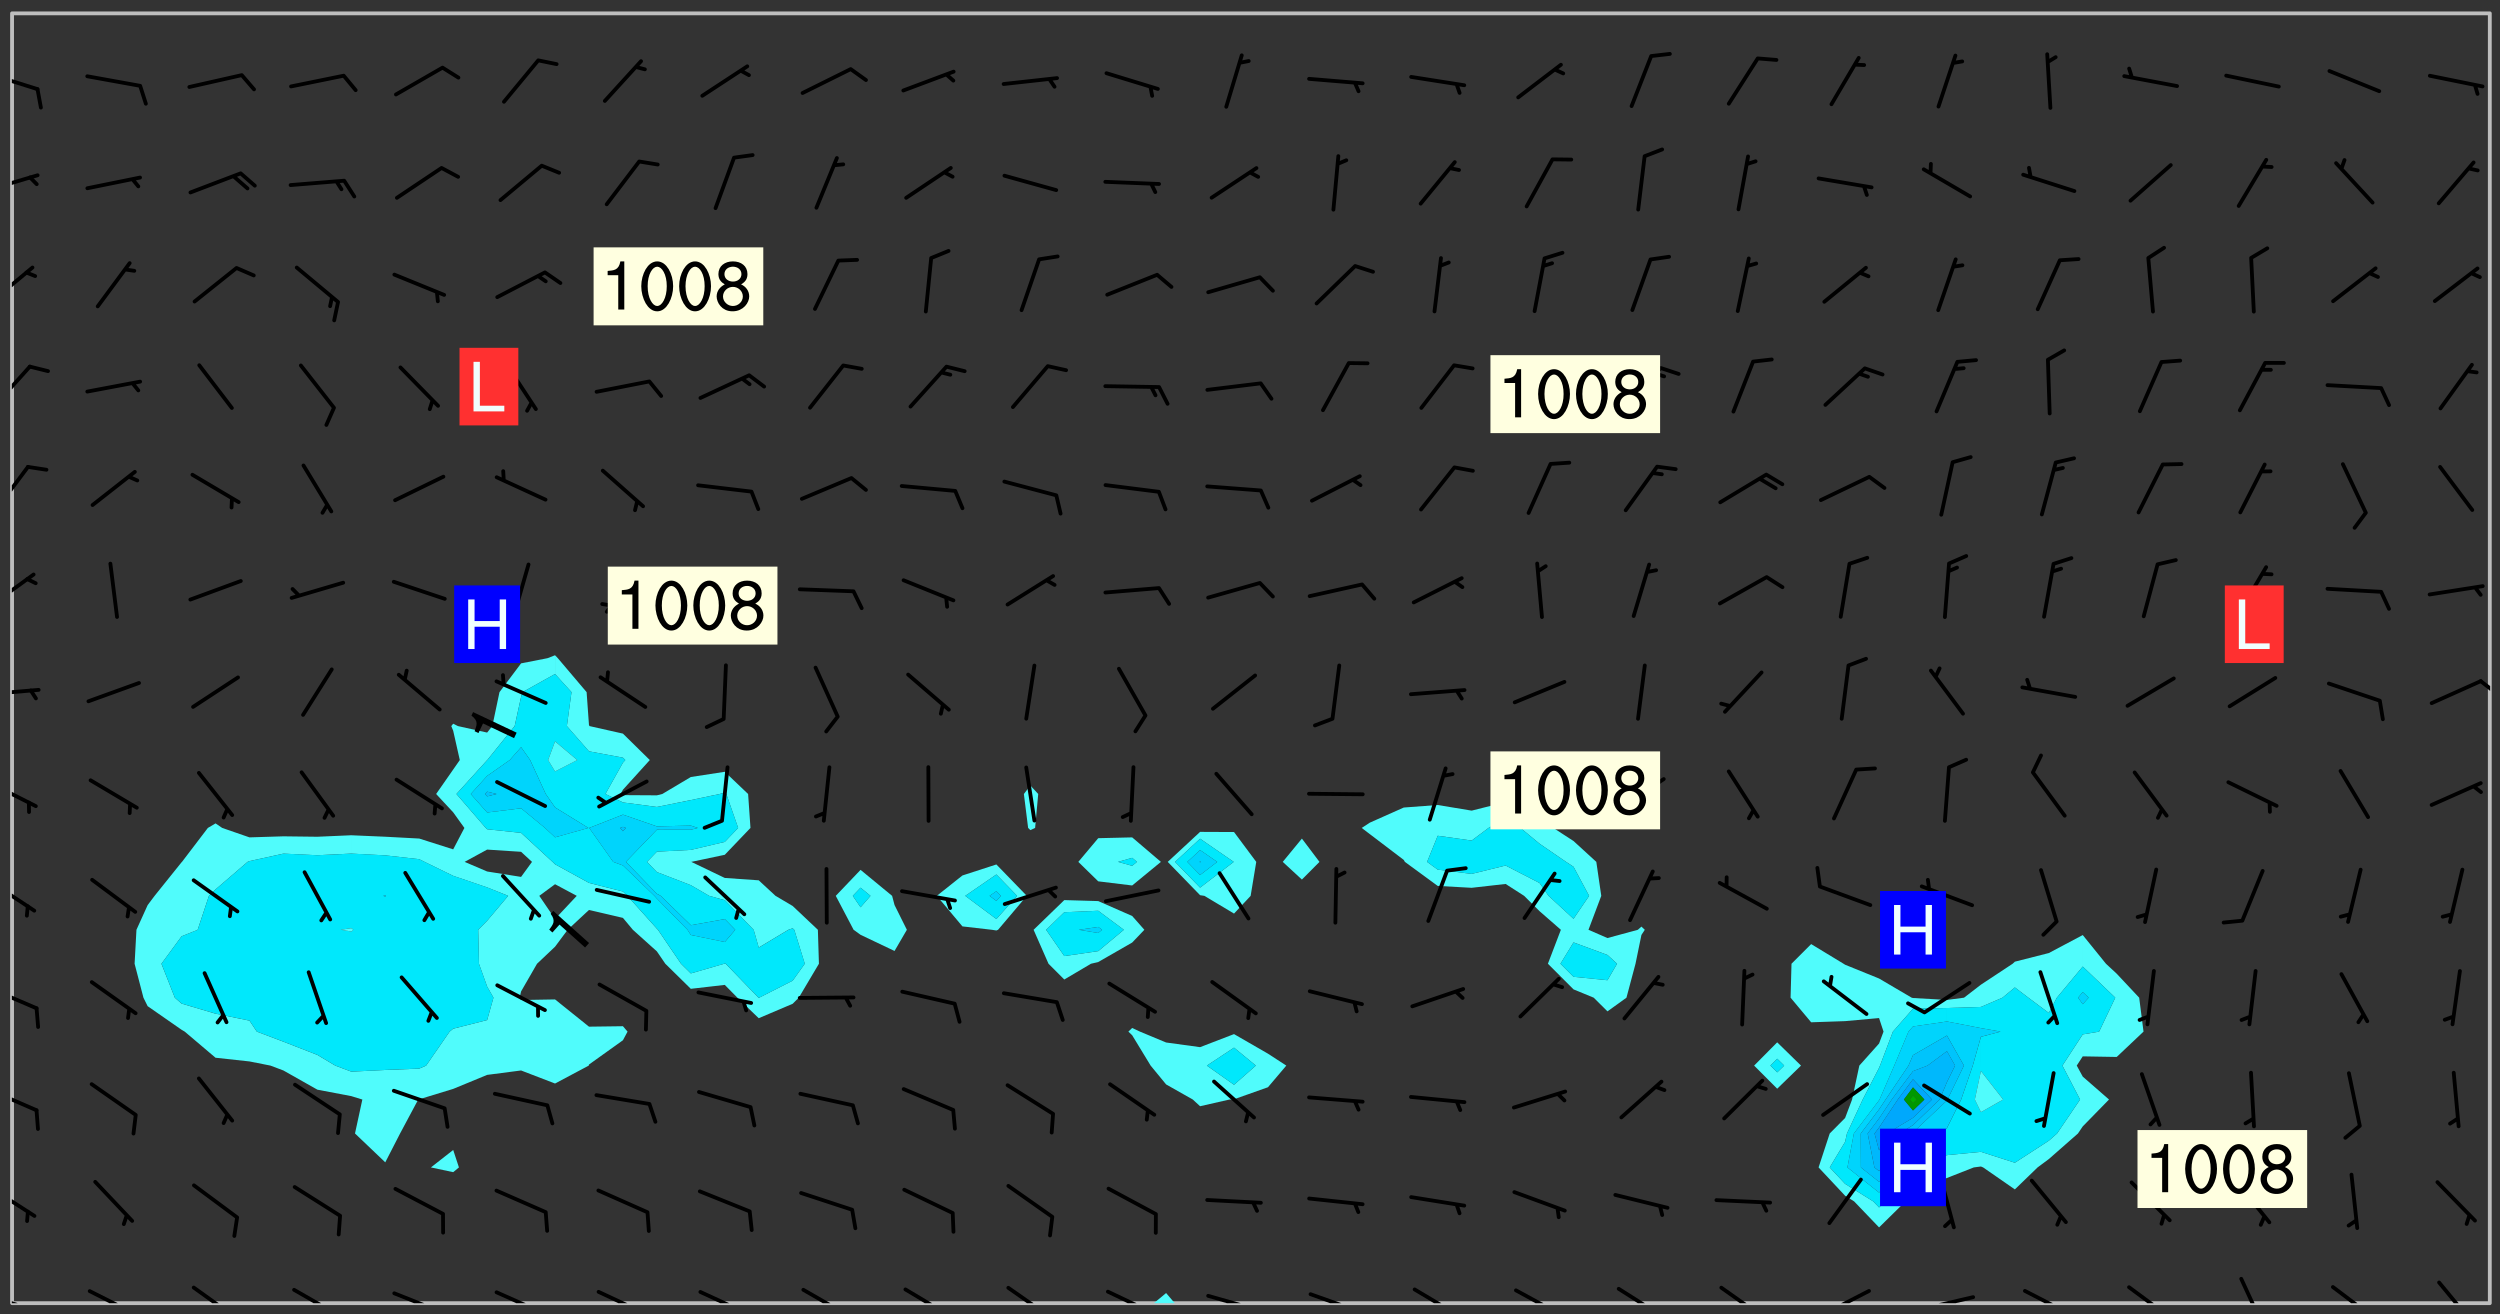 <svg xmlns="http://www.w3.org/2000/svg" role="img" xmlns:xlink="http://www.w3.org/1999/xlink" viewBox="142.45 309.95 326.84 171.84"><rect x="142.45" y="309.95" width="326.84" height="171.84" fill="#333333" stroke="none"/><defs><clipPath id="a"><path d="M144 311.672h1v168.656h-1zm0 0"/></clipPath><clipPath id="b"><path d="M144 311.672h324v168.656H144zm0 0"/></clipPath><clipPath id="c"><path d="M293 478h4v2.328h-4zm0 0"/></clipPath><clipPath id="d"><path d="M467 311.672h1v168.656h-1zm0 0"/></clipPath><clipPath id="e"><path d="M144 478h4v2.328h-4zm0 0"/></clipPath><clipPath id="f"><path d="M146 480h1v.328h-1zm0 0"/></clipPath><clipPath id="g"><path d="M153 478h8v2.328h-8zm0 0"/></clipPath><clipPath id="h"><path d="M167 478h7v2.328h-7zm0 0"/></clipPath><clipPath id="i"><path d="M180 478h8v2.328h-8zm0 0"/></clipPath><clipPath id="j"><path d="M193 478h8v2.328h-8zm0 0"/></clipPath><clipPath id="k"><path d="M207 478h8v2.328h-8zm0 0"/></clipPath><clipPath id="l"><path d="M220 478h8v2.328h-8zm0 0"/></clipPath><clipPath id="m"><path d="M233 478h8v2.328h-8zm0 0"/></clipPath><clipPath id="n"><path d="M247 478h7v2.328h-7zm0 0"/></clipPath><clipPath id="o"><path d="M260 478h8v2.328h-8zm0 0"/></clipPath><clipPath id="p"><path d="M274 478h7v2.328h-7zm0 0"/></clipPath><clipPath id="q"><path d="M287 478h7v2.328h-7zm0 0"/></clipPath><clipPath id="r"><path d="M300 479h8v1.328h-8zm0 0"/></clipPath><clipPath id="s"><path d="M305 480h2v.328h-2zm0 0"/></clipPath><clipPath id="t"><path d="M313 478h8v2.328h-8zm0 0"/></clipPath><clipPath id="u"><path d="M319 480h1v.328h-1zm0 0"/></clipPath><clipPath id="v"><path d="M327 478h7v2.328h-7zm0 0"/></clipPath><clipPath id="w"><path d="M340 478h8v2.328h-8zm0 0"/></clipPath><clipPath id="x"><path d="M353 478h8v2.328h-8zm0 0"/></clipPath><clipPath id="y"><path d="M367 478h7v2.328h-7zm0 0"/></clipPath><clipPath id="z"><path d="M380 478h8v2.328h-8zm0 0"/></clipPath><clipPath id="A"><path d="M393 479h8v1.328h-8zm0 0"/></clipPath><clipPath id="B"><path d="M406 478h8v2.328h-8zm0 0"/></clipPath><clipPath id="C"><path d="M420 477h7v3.328h-7zm0 0"/></clipPath><clipPath id="D"><path d="M435 476h4v4.328h-4zm0 0"/></clipPath><clipPath id="E"><path d="M447 477h7v3.328h-7zm0 0"/></clipPath><clipPath id="F"><path d="M461 477h6v3.328h-6zm0 0"/></clipPath><clipPath id="G"><path d="M144 464h4v6h-4zm0 0"/></clipPath><clipPath id="H"><path d="M144 452h4v4h-4zm0 0"/></clipPath><clipPath id="I"><path d="M144 438h4v5h-4zm0 0"/></clipPath><clipPath id="J"><path d="M144 424h4v6h-4zm0 0"/></clipPath><clipPath id="K"><path d="M144 411h4v5h-4zm0 0"/></clipPath><clipPath id="L"><path d="M144 399h4v2h-4zm0 0"/></clipPath><clipPath id="M"><path d="M466 398h2v3h-2zm0 0"/></clipPath><clipPath id="N"><path d="M144 384h4v6h-4zm0 0"/></clipPath><clipPath id="O"><path d="M144 370h3v7h-3zm0 0"/></clipPath><clipPath id="P"><path d="M144 357h3v7h-3zm0 0"/></clipPath><clipPath id="Q"><path d="M144 344h3v6h-3zm0 0"/></clipPath><clipPath id="R"><path d="M144 332h4v4h-4zm0 0"/></clipPath><clipPath id="S"><path d="M144 319h4v3h-4zm0 0"/></clipPath><g id="T" clip-path="url(#clip1)"><path fill="#fff" fill-opacity="0" fill-rule="evenodd" d="M0 0h1000v1000H0zm0 0"/><path fill="#d3d3d3" fill-opacity="0" fill-rule="evenodd" d="M162.152 355.867l-.234.293.059.234.117.172.176.234.293.348.113.059.117-.172.059-.234.176-.176.465-.176h.699l.234.293.289.816.059.176.176.23.352.234.699.699.172.176.234.348.234.41.289.582.41.465.23.234.234.176.117.23.176.293.172 1.164v.234l.059.289.059.117.117.117.348.41.117.172.176.176.176.234.117.172.172.352.059.234.234.406.234-.059-.176.176-.059.93h-.582l-.234-.113-.348.113-.117.117-.059.293-.059.176-.117.172-.465.293-.059.234-.059.113v.645l.059.172v.41l.059.059v.406l.059.406.117.176.059.059.23.641-.059.293v.699l-.059.582v.234l-.059.23-.055.352v1.922l.055.117h.426l-.367.117-.023.352.891 1.168 1.742.539 1.34.359v.539l.09.809.535.715 1.52.27.891-.086.09 1.164.535.18 1.16-.18 2.055-.984 1.16-.363 1.879-.176 1.695-.18-.18.719-1.516.086-1.25.09-.805.27-1.074.809.27.719.535.898-.18.625-.266.809.266 1.078.625.898.805.18 1.25-.18-.266.723.098.504.055.293v.172l.059.293v.406l.176.117.352.117h.406l.293-.176.113-.117.059-.117.117-.23.059-.176.352-.465.23-.176.176-.059.176.059.059.176.117.988.055.469.059.172.117.234.176.059.816.059h.289l.117.234.059.406.059.352v1.105l.117.293.117.348.289.699.176.352.582.754.352.176.172.059.469.234.641.465.348.234.293.176.293.055.23.062.816.348.293.176.113.172.352.352.117.176.523.641v.289l.059.352v.348l.059.352.059.289.117.059.172.059h.176l.582.234.176.117.176.289.176.234.113.234.293.23.117.117v.41l.059.055.289.234.234.117.059.117.117.172.059.117.23.234.059.176.234.059.117.059-.117.113-.059.117v.117l-.117.293-.117.289v.582l.176.117.117.059.059.117.117.117.113.059.176.348.059.352.059.406v.176l-.059.176-.117.699v.172l.117.176.293.293h.406l.176.117.117.172.117.293v.234h-.527l-.23-.234h-.234l-.176.059-.059.699.059.348.117.176.176.41.117.23.289.469.176.055h.523l.234.059.758.641.059.293v.234l.059.059.23.348v.352l-.117.172v.293l.293.289.293.176.172.059.293.176.293.117.582.406.289.234.293.176.219.16.016.012.23.176.641.523.176.234.117.176.176.176.113.172v.641l.117.176.469.117.582.117.234.059.23.113.293.117.113.059.586.352.289.172.176.062.176.055.176.059.699.352.289.176.234.055.289.176.234.117.641.406.293.117.172.059.234.059.41.059.23.059.234.117.059.172-.41.176.469.059.059.293.113.234.176.055.234.059.176.059.406.117.641.234.117.172.059.234v.176l-.059.117-.059.406.234.234.117.059.348.117.641.23.176.117.289.117.176.176.234.465.582 1.105.176.176.348.176.176.117.352.117 1.047.523.234.059.465.113.293.059.465.176.758.582.234.234.348.465.176.176.289.234.816.699.293.176.289.289.293.176.293.289.695.641.176.176.293.234.289.234.469.289.641.582.348.234.234.293.348.348.352.465.934.992.348.406.117.176.234.059.113.117.645.176.23.113.234.059.293.176.23.117.934.699.406.406.234.176.406.176.234.117.816.348.348.234.234.117.293.289.23.117.758.352.352.172.23.059.293.117.234.059.871.176h.816l.469.23.172.059.875.699.465.117.293.059.176.059.23.059.469.059.348.059.352.059.406.059h.293l.172.059v.23l.176.176h.293l.348.059.352.059.699.117h.641l.465-.234.293-.176.172-.117.41-.172.289-.176.934-.465.469-.293.523-.293.465-.172.465-.176 1.051-.465.289-.117.41-.117.289-.117.527-.176 1.516-.699.582-.348.289-.059.293-.059.348-.117.875-.23.352-.117h.113l.234-.059.875-.234.234-.059h.812l.352-.059.816-.117.172-.059.352-.055.293-.059.23-.059.816-.176.176-.059h.348l.234-.059.465-.117.758-.172.234-.059h.348l.41-.117.289-.059 1.285-.059h.289l.41-.059.23-.059h.176l.875-.117h.406l.41-.117h.348l.352-.113.871-.059h1.75l1.047.289.41.117.289.117.352.117.289.117 1.051.172.289.059h.293l.293.059.172.059.41.059.172.059.117.059h.117l.117.059.352.059h.113l.41.066 1.922.395 1.926.395 1.52.449 1.695.719 2.145.805 1.605-.719 1.43-.805 1.16-1.078 1.25-.449 3.035-.719 1.875-.359 2.145-1.348 2.234-1.254 2.5-1.258 1.695-.449 1.785-.18 1.16-.27.625.539 1.34-.27.715-.988.984-1.344.445-.18.805-.359 1.875-.539 1.785-.449 1.25-.27 1.16-.09 1.699-.09 1.961-.27 1.25-.09h.539l.625-.09h.891l2.145-.18 2.41-.18 2.59-.09 1.695.18 1.609.09 1.43.359 1.16.719 1.875.988 1.16 1.527.266.715.629.09.355.898.535.539.535 1.527 1.074.359h.535l-.805.535.09 1.707.715 2.695.891.805.895.988.715 1.258 1.785.539 1.52-.18.355 1.344 1.609-.805.98-.539.27.27.316-.215.219-.145.801.449.449-.359h.355l.535-.27.539-.719.535-.27.625-.988 1.16.449.84.371 1.395.617 1.695-.18h1.605l1.785.09.18-1.707.535-1.344.805.27.492.848.402.406-.09.539v.359l.715.449.711-.27h1.43l.359.988.445 1.258.715 1.344 1.25.629 1.695.629.715-.18.18-.539.98-.09.449.359.086 1.258-.266.629-.535.18v.539l.715.984.266.539.984.988.801 1.078-.266.359-.09.898-.625 2.332-.355 2.066-.09 1.793-.18.719-.09.539v1.438l-.98 1.883-.359 1.707-.535.898-.805 1.168-.266.539 2.055 1.254.086.359-.355.539-.09-.18v.809l.09 1.438-.445.715-1.074.094-.266.715.535.898.805.719 1.16.809 1.34.27.445.359-.355.449-1.789-.09-1.25-.449-.715-.719-.625-.09-.176 3.59-.188 1.309h89.359V311.703h-55.27v49.082l.762.125 3.289.543 2.023 2.836v2.754l2.352.332 2.348.332h4.051l-1.379 4.16-2.023.707-2.023.703-.543.344-2.594 1.617-.188.117-2.023-2.078-.73-2.742-2.672-2.078-1.375-3.5-.066-.082-1.957-2.672 2.75-1.418v-49.082H294.422v91.414l.117.031.133.012.074.074.105.047.09.059.086.059.09.059.297.297.059.09.031.117.027.117.016.137-.031.117-.059.09-.059.086-.043.105-.047.102-.027.121v.145l.176.27.148.148.074.086.074.074.043.105.062.09.059.086.043.105.059.09.047.102.043.105.059.086.117.18.074.074.062.086.059.09.043.105.059.09.059.086.062.09.059.09.043.102.117.18.074.074.059.086.074.074.09.059.105.047h.148l.133-.016.133.016.102-.047.074-.074.047-.102-.016-.133v-.148l-.047-.105-.027-.117-.047-.102-.027-.121-.043-.102-.062-.09-.043-.102-.043-.105-.031-.117-.016-.133-.012-.137.086-.059.059-.086.121-.031.043.105.016.133v.117l.059.102.059.09.09.059.148.148.059.09.043.105-.012.102.086.059.105.047.086.059.09.059.074.074-.117.027-.105.047-.086.059-.074.074-.059.09-.062.086-.027.121-.047.102-.043.105-.031.117-.012.133-.016.133v.148l.027.117.047.105.043.102.059.09.074.074.09.059.074.074.09.059.059.09.043.105.047.102.117.031.133.016h.148l.117-.031.105.043.043.105.047.102.027.121L299.5 410l.027.117.031.121.027.117.105.043.102.047.133-.016.148.148.062.086.074.074.07.074.09.062.105.043.102.043.117.031.137.016.117-.031.074-.074.027-.117-.012-.133-.031-.121-.027-.117.043-.105h.117l.09.062.117.027h.148l.133.016h.148l.133.016.133-.016h.148l.133-.016.133-.012.137.012.117-.027.133-.016.191-.059-.059.176-.016.133-.027.121-.016.133-.059.086-.133.016-.105.047-.105.043-.117.031-.117.027-.266.031h-.148l-.133.016-.074.074.059.086.148.148.117.18.074.07.09.062.09.059.086.059.09.059.102.043.105.062.105.043.086.059.105.047.102.043.18.117.059.09-.043.102-.047.105.016.133.223.223.059.09.043.102.031.121.043.102.016.133.031.117.012.137.031.117.148.148.102.043.105.043.117.031.133.016.137.016h.117l.117-.031.09-.059.043-.105.047-.102.043-.105.031-.117.012-.133v-.148l-.012-.133-.016-.133-.031-.117-.043-.105-.047-.105-.043-.102-.043-.105-.016-.133.016-.133.027-.117.031-.117.027-.121.047-.102.09-.059.086-.062.074-.074.09-.059.223-.223.059-.086.074-.074.117-.18.059-.086v-.148l-.074-.074-.102-.047-.105-.043-.102-.043-.059-.09-.047-.105-.027-.117.09-.059.117-.031.102-.043.18-.117.148-.148.012-.133-.012-.105-.09-.059-.133.016h-.148l-.133.016-.133-.016-.121-.031-.086-.059-.074-.074-.059-.09-.062-.086-.117-.18-.059-.086.031-.121.086-.059.121-.031.059-.086v-.121l-.031-.117-.059-.09-.059-.086-.047-.105-.027-.117-.016-.133.059-.09.074-.074.09-.059.117-.18.074-.074.059-.086.148-.148.121-.031.133-.016.133.016.074.074.043.105.016.133-.031.117-.117.031-.133.012-.148.148-.043.105-.047.102-.027.121-.031.117v.148l.031.117.043.105.059.09.074.07.074.074.117.031.121.027.117-.027.133-.016h.117l.09.059.074.074.047.105.059.086.102.047.133.016.105.043.086.059-.012.105-.074.074-.18.117-.059.09-.09.059-.07.074-.074.074-.062.09-.027.117-.016.133.016.133-.016.133v.148l.016.133.027.117.031.121.074.074.09.059.086.059.09.059.117.031v.086l-.102.047-.09.059-.266.031-.117.027h-.148l-.105.043-.102.047-.059.09-.062.234-.012.133-.031.121-.016.133v.293l-.012.133.012.137.016.133.133.016.133.012.121.031.086.059.074.074.047.105.043.102.016.133v.445l-.016.133v.445l.031.266.027.117.016.133.031.117.086.211.031.266v.148l-.031.117-.027.117-.031.121-.027.117-.031.117-.031.121-.012.133-.016.133.09.059.117-.031.102.016.047.105-.031.266v.441l-.043.105-.047.105-.043.102-.043.105-.059.086-.031.121-.043.117-.031.117-.016.133.016.133.059.09.105.047.086.059.059.086-.012.137-.031.117-.043.102v.445l-.016.133v.148l-.031.117-.043.105-.027.117-.047.105-.043.102-.031.121-.027.117-.031.133-.031.117-.027.117-.043.105-.031.117-.031.121-.012.133-.016.133v.297l.027.117v.148l.047.398.027.117.059.09.121.031h.148l.133-.016.059.09v.117l-.059.09-.09.059-.102.043-.105.047-.09.059-.086.059-.137.016-.117-.031-.133-.016-.102.047-.062.086-.012.137-.016.133-.031.117-.027.117-.016.133-.031.121v.297l.016.133.031.117v.148l.012.133v.148l-.027.117-.047.102-.027.121-.031.117-.059.09-.074.074-.102.043-.105.047-.117.027-.121.031-.102-.047.059-.086.105-.047.027-.117.031-.117.027-.121.031-.117v-.148l.016-.133-.031-.117-.043-.105-.105.016-.074.074-.102.043-.09.062-.074.074-.043.102-.016.133-.031.117L304.25 426l-.031.117-.027.117-.031.121-.027.117-.031.117-.043.105-.09.059h-.09l-.117-.031-.031-.086.016-.137-.031-.117v-.148l-.012-.133v-.148l-.062-.234-.027-.121-.043-.102-.047-.105-.059-.086-.059-.09-.043-.105-.062-.086-.148-.148-.07-.074-.105-.047-.105-.043-.102-.043-.297-.297-.09-.074-.086-.059-.105-.043-.09-.062-.086-.059-.105-.043-.09-.059-.086-.062-.074-.07-.105-.047-.086-.059-.105-.043-.09-.062-.102-.043-.105-.043-.086-.059-.105-.047-.105-.043-.102-.047-.09-.059-.102-.043-.105-.043-.09-.062-.117-.027-.133-.016-.133.016H299.75l-.133.016-.117-.031-.09-.059-.074-.074-.09-.059-.102-.047h-.148l-.121-.027-.102-.043-.074-.074-.117-.18-.09-.059-.102-.043-.09-.062-.105-.043-.09-.059-.086-.059-.105-.047-.059-.086-.059-.09-.043-.105-.047-.102-.074-.074-.086-.059-.074-.074-.09-.059-.223-.223-.043-.105-.031-.266.105-.043h.145l.105.043.074.074.09.059.086.059.105.047.09.059.148.148.07.074.148.148.062.086.074.074.086.059.074.074.09.062.09.059.086.059.27.176.102.047.105.043.102.043.047-.074.059-.086.074-.074.07-.074.105.043.074.074.059.09.043.102.047.105.043.105.121.027.117-.027.074-.09.043-.105.059-.09.074-.074.105-.043.117-.027.133.012.09.059.148.148.059.09.043.105.047.102.043.105.043.102.105.047.105.043.133.016.086-.059.059-.09.074-.074.105-.043.117.027.105.047.102.043.105.043.102.047.18.117v.117l-.016.133.016.133.016.137.059.086.102.047.121.027.117.031h.148l.117-.031.059-.09.18-.117.059-.09.074-.074.059-.086.117-.18.18-.117.117.031.09.059.043.074-.016.133v.117l.09.059h.148l.133-.016.133-.012.266-.031.105-.043.117-.031.121-.027.074-.074.07-.074.062-.09-.016-.105-.047-.102-.102-.043-.105-.016-.117.027-.266.031h-.148l-.074-.074-.09-.059-.117-.031-.117-.027-.133-.016h-.148l-.133.016h-.297l-.105-.047-.148-.148-.043-.102-.059-.09.223-.223.086-.059.105-.043.117-.031.133-.016.133.016.137.016.102.043.133-.012.09-.062.102-.043.062-.09-.047-.102-.09-.059-.117-.031-.102-.043-.059-.09-.062-.09v-.117l.016-.133.105-.047.074-.07v-.121l-.09-.059-.031-.117.09-.059.074-.074.043-.105.059-.09.047-.102.016-.133v-.148l-.047-.105-.043-.102-.09-.059-.133-.016-.102-.043-.137-.016-.117-.031h-.445l-.133-.016-.133-.012-.133-.016-.117-.031h-.148l-.133-.016-.133-.012-.266-.031-.121-.043-.086-.059-.074-.074v-.148l.012-.133.105-.047.102-.043.133-.016h.152l.133-.016h.293l.121.031.102.043.09.059.234.062.121-.047.09-.059.102-.043.133-.016.105.043.102.047.133.012.121-.027h.145l.121-.031.117-.027.105-.047.074-.074.086-.059.148-.148.059-.086.047-.105.027-.117.016-.105-.102-.043-.09-.059-.117-.031-.105-.043-.09-.062-.074-.086-.074-.074-.102-.043-.105-.047-.102-.043-.059-.09-.047-.102-.086-.211-.062-.086-.059-.09-.074-.074-.086-.059h-.27l-.117.031-.09.059-.102.043-.133.016-.105-.016-.027-.117-.062-.09-.117-.031-.102-.043-.148-.148-.031-.117-.016-.105.074-.074.18-.117.117-.027.117-.031.137.016.102.043.105.043.102.047.105.043.117.031.133.016.117.027.133.016.105-.016.09-.059-.074-.074-.105-.043-.074-.074-.074-.09-.148-.148-.086-.059-.09-.059-.074-.074-.09-.059-.102-.047-.121-.027-.102-.047-.105-.043-.117-.031-.102-.043-.121-.031h-.148l-.117.031-.105.043-.086.062-.18.117-.086.059-.09.059-.105.047-.086.059-.105.043-.102.043-.105.047-.074.074-.059.09-.059.086-.047.105-.059.086-.074.074-.133-.012-.117-.031h-.117l-.074.074-.09.059-.074.074-.09.059-.086.059-.105.047-.102.043-.137.016-.102-.043-.148-.148-.105-.047h-.086l-.105.047-.102.043-.121.031-.117-.031-.074-.074v-.117l.031-.121.074-.07.059-.09.074-.074.117-.031.105-.043h.293l.133-.016.137-.016.102-.043.09-.059.102-.047.09-.059.133-.012.09.059.133.012.09-.059.086-.059.105-.043.09-.059.086-.062.09-.059.148-.148.059-.086.059-.09.105-.043.133-.016.117.027.121.031.059-.059.059-.09.031-.266.027-.117.105.012.133.016.102-.043.09-.059.059-.09.074-.074.059-.09.047-.102.012-.133-.012-.133-.047-.105-.148-.148-.059-.09-.059-.086-.043-.105v-.445l.016-.133v-.148l.012-.133-.059-.059-.09.059-.102-.043-.18-.117-.086-.059-.062-.09-.059-.09-.074-.074-.086-.059-.121.031-.102.012-.105.047-.086.059-.105.043-.148.148-.09.059-.086.059-.09.062-.105.043-.133.016v-.121l.105-.043.117-.031.074-.07.043-.105v-.148l-.027-.117-.148-.148-.133-.016h-.148l-.117.031-.105.043-.102.043-.09.062-.117.027-.074-.074.012-.133-.043-.102-.043-.105-.09-.059-.117.027-.121.031-.117.031-.102.043-.121.031-.102.043-.105.043-.09.059-.102.016v-.117l.016-.133-.059-.09-.074.043-.148.148-.059.09-.074.074-.047.105-.043.102-.074.074-.059.09-.074.074-.059.086-.074.074-.09.062-.074.07-.074.074-.102.016-.133.016-.105-.043v-.121l.148-.148.043-.102.059-.09.047-.102.043-.105.059-.09.031-.117.043-.102.031-.121.027-.117.047-.105.043-.102.043-.105.074-.07.09-.062.09-.059.102-.043h.297l.266-.031.105-.043-.074-.074-.117-.031-.105-.043-.09-.059-.102-.047-.09-.059-.102-.043-.105-.043-.09-.062-.086-.059-.105-.043-.102-.043-.121-.031-.117-.031-.102-.043L297.5 410.25l-.102-.043-.09-.059-.043-.105-.016-.133.102-.043.133-.016.137.016.133-.016.102-.043.059-.09.016-.105-.09-.059-.074-.074-.102-.043-.09-.059-.148-.148-.043-.105-.016-.133v-.293l-.059-.09-.09-.059-.074-.074-.043-.105-.031-.117-.059-.09-.074-.074-.117-.027-.074-.074-.09-.059-.09-.062-.086-.059-.074-.074-.059-.086-.047-.105-.086-.059-.148-.148-.195-.059-.133.016-.102.043-.074.074-.047.102-.043.105-.059.09-.059.086-.297.297-.09.059h-.086l-.062-.086-.043-.105.031-.117.059-.09.027-.117-.012-.133-.09-.062-.105.047-.117.027-.117.031-.27.176-.102.047-.117.027-.105.047-.09.059-.102.043-.059-.086-.047-.105.016-.133.047-.105.07-.074.074-.07.059-.09v-.148l-.043-.105h-.238l-.102.047-.031.117-.027.117-.031.121-.074.043-.133.016-.074-.047-.043-.102-.043-.105-.047-.102-.043-.105-.121.031-.102.043-.133.016-.117.031-.105.043-.09.059-.102.047-.121.027-.133.016-.102-.043-.059-.09-.047-.105-.043-.102-.043-.105v-.117l.059-.09.086-.059.18-.117.102-.047.105-.043.105-.059.102-.043.09-.062.102-.043.105-.059.102-.047.09-.059.105-.043.102-.043.09-.062.102-.043.137-.016.117.031.102.043.121.031.102.043.105.047.102.043.105.043.102.047.105.043.102.043.105.047.086.059.105.043.117.031.105.043.102.047.09.059.105.043.102.043.105.047.117.027.102.047.121.027h.148l.086-.059.016-.102.059-.09-.027-.117-.074-.074-.117-.18-.074-.074-.09-.074-.18-.117-.086-.059-.105-.043-.102-.047-.27-.176-.059-.09-.074-.074-.059-.09-.043-.102-.031-.117-.016-.137v-.562l-.012-.133-.016-.133-.031-.117-.016-.133-.012-.133-.031-.121-.223-.223-.059-.086-.016-.105.031-.117.133-.016v-91.414H172.992v1.453l-.059.234-.352 1.051-.172.523-.117.348-.176.41-.117.172-.234.293-.23.059h-.352l-.117.059-.23.406v.293l.117.176.23.23.117.234.641.758.293.465.176.234.23.352.234.348.641.816.176.465.172.41.117.695.176.469.117 1.398.059.465v.875l.117 1.047v4.781l-.059.465-.352 1.281-.176.523-.113.41-.352.93L172.934 336l-.234.582-.117.176-.172.348-.176.406-.352.816-.059.293-.113.293-.117.289-.059.176-.117.875-.059.406-.059.117-.059.176-.059.172-.23.527-.117.172v.234l-.117.234-.059.172-.176.586v.289l-.059.176v.293l-.059.113-.059.527v.172l-.055.234v2.621l-.176.816-.117.176-.176.234-.117.172-.113.234-.586.934-.23.289-.293.465-.176.234-.289.352-.352.699-.113.23-.176.41-.176.23-.406.527-.816.699-.293.172-.289.234-.176.117-.176.176-.523.406-.527.176-.172.176-.234.055-.641.176h-.758m12.211 31.023l-1.074.449.359.895 1.25-.715.445-.539-.98-.09"/><path fill="#d3d3d3" fill-opacity="0" fill-rule="evenodd" d="M201.508 416.598h-.895l.449.629.98.359.805-.09.445-.988-.176.09-.715-.355-.895.355m154.621 59.07l-.059-.523v-.293l.113-.293.059-.23.469-.469h.113l.117-.113.117-.059h.176l.234-.059h.348l.234.059.117.059.23.172.059.176.117.582v.293l-.117.176-.172.289-.176.176-.527.523-.23.234-.117.059h-.176l-.117-.059-.406-.293-.176-.117-.117-.059-.059-.113-.055-.117m6.641-10.957l-.059-.172v-1.109l.059-.172.176-.059.172-.059h.176l.234-.059.117.059.059.699-.059.172-.117.176-.117.059-.234.523-.113.059h-.234l-.059-.117m9.613-14.391l-.117-.176v-.699l.293-.875.117-.172.176-.352.113-.23.117-.293.352-.758.117-.23.172-.234h.176l.117-.059h.641l.117.059.234.234.172.113.352.293.117.117.113.176v.113l.117.059.117.117v.699l-.059.176v.23l-.059.176-.348 1.051-.117.23-.117.234-.117.059-.23.234-.641.289h-.875l-.41-.117-.641-.465"/><path fill="none" stroke="#bebebe" stroke-linecap="round" stroke-linejoin="round" stroke-miterlimit="10" stroke-width=".5" d="M467.957 311.695H144.027v168.625h323.93v-168.625"/><g clip-path="url(#a)"><path fill="#fff" fill-opacity="0" fill-rule="evenodd" d="M144 475.891v4.438h.004H144V311.672h.004H144v164.219"/></g><g clip-path="url(#b)"><path fill="#fff" fill-opacity="0" fill-rule="evenodd" d="M144.004 480.328V311.672h71.012v83.941l-.988.387-3.453.676-2.824 3.762-.934 4.438-.68.848-3.816-.848-.621-.312-.25.312.25.609.863 3.832-.863 1.238-2.23 3.199 2.23 2.398 1.465 2.039-1.465 2.801-4.438-1.414-4.441-.238-4.438-.191-4.438.195-4.438-.055-4.441.137-3.562-1.234-.875-.594-1.004.594-3.383 4.438-.051.047-3.531 4.395-.906 1.207-1.465 3.23-.242 4.438 1.156 4.438.551 1.109 4.438 3.086.41.242 4.027 3.414 4.438.484 2.742.543 1.699.641 4.438 2.508 4.438.844 1.441.445-.961 4.438 3.957 3.773 1.938-3.773 2.371-4.438.133-.035 4.438-1.355v7.984l-2.914 2.281 2.914.621.75-.621-.75-2.281v-7.984l4.438-1.832 4.438-.578 4.441 1.707 4.406-2.344.031-.137 4.438-3.176.605-1.129-.605-.707-4.438.059-4.438-3.562-4.441.078-.184-.305.184-.816 2.086-3.621 2.355-2.227 1.648-2.211 2.789-2.594 4.438 1.035 1.301 1.559 3.137 2.82 1.105 1.617 3.332 3.277 4.441-.512 1.648 1.672 2.789 2.684 4.438-1.887.801-.797 2.633-4.438-.137-4.438-3.297-3.113-2.242-1.324-2.195-2.031-4.438-.309-4.379-2.102 4.379-.926 3.359-3.512-.309-4.438-3.051-2.902-4.441.684-3.727 2.219-.711.176-4.438-.027-.309-.148.309-.555 3.516-3.883-3.516-3.457-4.367-.984-.07-.137-.309-4.301L215.383 396l-.367-.387v-83.941h39.941v112l-3.242 3.398 2.332 4.438.91.656 4.441 2.113 1.613-2.77-1.613-3.238-.316-1.199-4.125-3.398v-112h17.754v111.293l-4.438 1.441-3.348 2.664 3.348 3.992 3.859.445.578.09.223-.09 3.758-4.438-3.98-4.105V311.672h4.441v100.973l-.844 1.109.555 4.438.289.285.625-.285.406-4.438-1.031-1.109V311.672h4.438V427.625l-4.012 3.883 1.949 4.438 2.062 2.062 3.488-2.062.949-.223 4.438-2.547v11.168l-.496.477.496.473 2.414 3.969 2.023 2.461 3.492 1.977.949.875 3.836-.875.602-.035 4.438-1.574 2.398-2.828-2.398-1.559-4.438-2.559-4.438 1.707-4.441-.609-3.414-1.422-1.023-.477v-11.168l1.594-1.668-1.594-1.805-4.438-1.949-4.438-.129V311.672h8.875v107.754l-4.438.105-2.602 3.098 2.602 2.543 4.438.543 3.758-3.086-3.758-3.203v-107.754h8.879v107.035l-4.23 3.922 4.23 4.355.562.086 3.875 2.32 2.172-2.32.734-4.441-2.906-3.902-4.438-.02V311.672h13.312v107.91l-2.504 3.047 2.504 2.312 2.297-2.312-2.297-3.047V311.672h26.633V414.812l-4.441 1.117-4.438-.738-4.438.332-4.438 1.977-1.059.691 1.059.809 4.438 3.375.145.254 4.293 3.145 4.438.246 4.441-.504 2.418 1.555 2.02 2.008 2.785 2.43-1.695 4.438 3.348 3.352 2.641 1.086 1.797 1.789 2.484-1.789 1.184-4.438.773-3.766.441-.672-.441-.418-.469.418-3.973 1.078-2.48-1.078 1.672-4.438-.648-4.441-2.98-2.727-2.637-1.711-1.801-1.5-4.438-1.879V311.672h35.504v134.547l-3.016 3.043 3.016 3.023 3.113-3.023-3.113-3.043V311.672h39.945v120.523l-4.438 2.352-4.438 1.129-.293.27-4.145 2.738-2.207 1.699-2.234.293-4.438-.25-.172-.043-4.266-2.508-4.438-1.801-.203-.129-4.234-2.57-2.57 2.57-.121 4.438 2.691 3.219 4.438-.152 4.438-.402.586 1.773-.586 1.559-2.578 2.883-.949 4.438-.91 2.41-2.012 2.027-1.457 4.438 3.469 3.703 1.18.738 3.258 3.402 3.461-3.402.977-1.48 4.438-1.582 3.512-1.379.93-.121.289.121 4.148 2.875 2.969-2.875 1.469-1.09 3.812-3.348.625-.926 3.434-3.512-3.434-2.996-.785-1.441.785-1.207 4.441.078 3.504-3.312-.566-4.438-2.938-3.133-1.406-1.305-3.035-3.75V311.672h53.258v168.656H296.035l-1.133-1.332-1.605 1.332H144.004"/></g><path fill="#50fcfc" fill-rule="evenodd" d="M161.203 440.383l-1.156-4.438.242-4.438 1.465-3.23.906-1.207 3.531-4.395.051-.047 3.383-4.438 1.004-.594.875.594 3.562 1.234 4.441-.137 4.438.055 4.438-.195v2.398l-4.438.215-4.438-.211-4.441.977-.25.102-4.188 3.602-.863.84-1.473 4.438-2.102.848-2.633 3.59 1.75 4.438.883.773 4.438 1.316 4.438.91.961 1.438 3.48 1.316 4.438 1.73 2.336 1.395 2.102.789 4.438-.219 4.441-.176.898-.395 3.07-4.441.469-.383 4.438-1.129.828-2.926-.828-1.453-1.07-2.984-.098-4.438 1.168-1.18 2.746-3.258-2.746-1.105-4.438-1.512-3.742-1.824-.695-.348-4.441-.504-4.438-.23v-2.398l4.438.191 4.441.238 4.438 1.414 1.465-2.801-1.465-2.039-2.23-2.398 2.23-3.199.863-1.238-.863-3.832-.25-.609.25-.312.621.312 3.816.848.68-.848.934-4.438 2.824-3.762L214.027 396l.988-.387v2.453l-4.258 2.371-.184.621-.84 3.816-3.578 4.441-.02.012-4.012 4.426 3.828 4.438.184.176v2.656l-2.941 1.605 2.941 1.258 4.438.707 1.43-1.965-1.43-1.316-4.438-.289v-2.656l4.438.469 4.113 3.793.328.316v2.605l-2.059 1.52 2.059 3.023 2.84-3.023-2.84-1.52v-2.605l4.438 2.434 4.438 1.125.582.566 3.855 4.297.137.141 3.016 4.438 1.285 1.266 4.363-1.266.078-.02.113.02 4.289 4.438.035.035.062-.035 4.375-2.223 1.582-2.215-1.375-4.438-.207-.195-.566.195-3.871 2.324-.664-2.324-3.773-3.867-2.047-.57-2.395-1.395-4.438-1.715-1.289-1.332 1.289-1.336 4.438-.23 4.441-1.047 1.746-1.824-1.547-4.438-.199-.191-.676.191-3.766.797-4.438.898-4.438-.59-2.289-1.105 2.289-4.09.316-.348-.316-.312-4.438-.828-2.891-3.301.605-4.438-2.152-2.371v-2.453l.367.387 3.762 4.438.309 4.301.07.137 4.367.984 3.516 3.457-3.516 3.883-.309.555.309.148 4.438.027.711-.176 3.727-2.219 4.441-.684 3.051 2.902.309 4.438-3.359 3.512-4.379.926 4.379 2.102 4.438.309 2.195 2.031 2.242 1.324 3.297 3.113.137 4.438-2.633 4.438-.801.797-4.438 1.887-2.789-2.684-1.648-1.672-4.441.512-3.332-3.277-1.105-1.617-3.137-2.82-1.301-1.559-4.438-1.035-2.789 2.594-1.648 2.211-2.355 2.227-2.086 3.621-.184.816.184.305 4.441-.078 4.438 3.562 4.438-.059.605.707-.605 1.129-4.438 3.176-.031.137-4.406 2.344-4.441-1.707-4.438.578-4.438 1.832-4.438 1.355-.133.035-2.371 4.438-1.938 3.773-3.957-3.773.961-4.438-1.441-.445-4.438-.844-4.438-2.508-1.699-.641-2.742-.543-4.438-.484-4.027-3.414-.41-.242-4.438-3.086-.551-1.109"/><path fill="#00e8fc" fill-rule="evenodd" d="M165.309 440.383l-1.75-4.438 2.633-3.59 2.102-.848 1.473-4.438.863-.84 4.188-3.602.25-.102 4.441-.977 4.438.211 4.438-.215v9.75l-1.406.211 1.406.227.27-.227-.27-.211v-9.75l4.438.23v5.254l-.289.039.289.098.086-.098-.086-.039v-5.254l4.441.504.695.348 3.742 1.824 4.438 1.512 2.746 1.105-2.746 3.258-1.168 1.18.098 4.438 1.07 2.984.828 1.453-.828 2.926-4.438 1.129-.469.383-3.07 4.441-.898.395-4.441.176-4.438.219-2.102-.789-2.336-1.395-4.438-1.73-3.48-1.316-.961-1.438-4.438-.91-4.438-1.316-.883-.773"/><path fill="#50fcfc" fill-rule="evenodd" d="M188.383 431.297l-1.406.211 1.406.227.27-.227-.27-.211"/><path fill="#00d4fc" fill-rule="evenodd" d="M192.82 427.168l-.289-.098.289-.039.086.039-.086.098"/><path fill="#50fcfc" fill-rule="evenodd" d="M201.699 463.195l-2.914-.621 2.914-2.281.75 2.281-.75.621"/><path fill="#00e8fc" fill-rule="evenodd" d="M205.953 418.191l-3.828-4.438 4.012-4.426.02-.012 3.578-4.441.84-3.816v6.574l-1.48 1.684-2.957 2.07-2.145 2.367 2.145 2.418 4.438-.551 3.125 2.57 1.316 1.227 4.359-1.227-4.359-2.684-1.219-1.754-2.039-4.438-1.184-1.684v-6.574l.184-.621 4.258-2.371v8.812l-.91 2.438.91 1.488 2.898-1.488-2.898-2.438v-8.812l2.152 2.371-.605 4.438 2.891 3.301 4.438.828.316.312-.316.348-2.289 4.09 2.289 1.105v1.594l-4.414 1.738 3.137 4.438 1.277.473 4.113 3.969.324.359 4 4.078.438.68 4.441.918 1.367-1.598-1.367-1.398-4.441.801-3.938-3.84-.5-.266-4.055-4.176 4.055-4.207 4.438.008.914-.238-.914-.305-4.438.102-4.438-1.535v-1.594l4.438.59 4.438-.898 3.766-.797.676-.191.199.191 1.547 4.438-1.746 1.824-4.441 1.047-4.438.23-1.289 1.336 1.289 1.332 4.438 1.715 2.395 1.395 2.047.57 3.773 3.867.664 2.324 3.871-2.324.566-.195.207.195 1.375 4.438-1.582 2.215-4.375 2.223-.062.035-.035-.035-4.289-4.438-.113-.02-.078.02-4.363 1.266-1.285-1.266-3.016-4.438-.137-.141-3.855-4.297-.582-.566-4.438-1.125-4.438-2.434-.328-.316-4.113-3.793-4.438-.469-.184-.176"/><path fill="#fff" fill-opacity="0" fill-rule="evenodd" d="M206.137 421.023l-2.941 1.605 2.941 1.258 4.438.707 1.43-1.965-1.43-1.316-4.438-.289"/><path fill="#00d4fc" fill-rule="evenodd" d="M206.137 416.172l-2.145-2.418 2.145-2.367v2.059l-.277.309.277.312 1.234-.312-1.234-.309v-2.059l2.957-2.07 1.48-1.684 1.184 1.684 2.039 4.438 1.219 1.754 4.359 2.684-4.359 1.227-1.316-1.227-3.125-2.57-4.438.551"/><path fill="#00c4fc" fill-rule="evenodd" d="M206.137 414.066l-.277-.312.277-.309 1.234.309-1.234.312"/><path fill="#fff" fill-opacity="0" fill-rule="evenodd" d="M215.016 425.551l-2.059 1.52 2.059 3.023 2.84-3.023-2.84-1.52"/><path fill="#50fcfc" fill-rule="evenodd" d="M215.016 406.879l-.91 2.438.91 1.488 2.898-1.488-2.898-2.438"/><path fill="#00d4fc" fill-rule="evenodd" d="M222.613 422.629l-3.137-4.438 4.414-1.738v1.594l-.367.145.367.426.398-.426-.398-.145v-1.594l4.438 1.535 4.438-.102.914.305-.914.238-4.438-.008-4.055 4.207 4.055 4.176.5.266 3.938 3.84 4.441-.801 1.367 1.398-1.367 1.598-4.441-.918-.438-.68-4-4.078-.324-.359-4.113-3.969-1.277-.473"/><path fill="#00c4fc" fill-rule="evenodd" d="M223.891 418.617l-.367-.426.367-.145.398.145-.398.426"/><path fill="#50fcfc" fill-rule="evenodd" d="M254.047 431.508l-2.332-4.438 3.242-3.398V426l-1.02 1.07 1.02 1.496 1.301-1.496L254.957 426v-2.328l4.125 3.398.316 1.199 1.613 3.238-1.613 2.77-4.441-2.113-.91-.656"/><path fill="#00e8fc" fill-rule="evenodd" d="M254.957 428.566l-1.02-1.496L254.957 426l1.301 1.07-1.301 1.496"/><path fill="#50fcfc" fill-rule="evenodd" d="M268.273 431.062l-3.348-3.992 3.348-2.664 4.438-1.441v1.309l-4.07 2.797 4.07 3.031 2.711-3.031-2.711-2.797v-1.309l3.98 4.105-3.758 4.438-.223.09-.578-.09-3.859-.445"/><path fill="#00e8fc" fill-rule="evenodd" d="M272.711 430.102l-4.07-3.031 4.07-2.797v2.188l-.887.609.887.66.59-.66-.59-.609v-2.188l2.711 2.797-2.711 3.031"/><path fill="#00d4fc" fill-rule="evenodd" d="M272.711 427.73l-.887-.66.887-.609.59.609-.59.66"/><path fill="#50fcfc" fill-rule="evenodd" d="M276.863 418.191l-.555-4.438.844-1.109 1.031 1.109-.406 4.438-.625.285-.289-.285m2.664 17.754l-1.949-4.438 4.012-3.883 4.438.129v1.266l-4.438.191-2.375 2.297 2.375 3.434 4.438-.645 3.348-2.789-3.348-2.488v-1.266l4.438 1.949 1.594 1.805-1.594 1.668-4.438 2.547-.949.223-3.488 2.062-2.062-2.062"/><path fill="#00e8fc" fill-rule="evenodd" d="M281.59 434.941l-2.375-3.434 2.375-2.297 4.438-.191v2.113l-2.543.375 2.543.418.504-.418-.504-.375v-2.113l3.348 2.488-3.348 2.789-4.438.645"/><path fill="#50fcfc" fill-rule="evenodd" d="M286.027 425.172l-2.602-2.543 2.602-3.098 4.438-.105v2.672l-1.852.531 1.852.516.625-.516-.625-.531v-2.672l3.758 3.203-3.758 3.086-4.438-.543"/><path fill="#00d4fc" fill-rule="evenodd" d="M286.027 431.926l-2.543-.418 2.543-.375.504.375-.504.418"/><path fill="#00e8fc" fill-rule="evenodd" d="M290.465 423.145l-1.852-.516 1.852-.531.625.531-.625.516"/><path fill="#50fcfc" fill-rule="evenodd" d="M290.465 445.293l-.496-.473.496-.477 1.023.477 3.414 1.422 4.441.609 4.438-1.707v1.77l-3.551 2.348 3.551 2.508 2.852-2.508-2.852-2.348v-1.77l4.438 2.559 2.398 1.559-2.398 2.828-4.438 1.574-.602.035-3.836.875-.949-.875-3.492-1.977-2.023-2.461-2.414-3.969"/><g clip-path="url(#c)"><path fill="#50fcfc" fill-rule="evenodd" d="M293.297 480.328l1.605-1.332 1.133 1.332h-2.738"/></g><path fill="#50fcfc" fill-rule="evenodd" d="M299.344 426.984l-4.23-4.355 4.23-3.922v.891l-3.27 3.031 3.27 3.367 4.398-3.367-4.398-3.031v-.891l4.438.02 2.906 3.902-.734 4.441-2.172 2.32-3.875-2.32-.562-.086"/><path fill="#00e8fc" fill-rule="evenodd" d="M299.344 425.996l-3.27-3.367 3.27-3.031v1.484l-1.668 1.547 1.668 1.719 2.242-1.719-2.242-1.547v-1.484l4.398 3.031-4.398 3.367"/><path fill="#00d4fc" fill-rule="evenodd" d="M299.344 424.348l-1.668-1.719 1.668-1.547v1.484l-.066.062.066.07.09-.07-.09-.062v-1.484l2.242 1.547-2.242 1.719"/><path fill="#00c4fc" fill-rule="evenodd" d="M299.344 422.699l-.066-.07.066-.062.09.062-.09.07"/><path fill="#00e8fc" fill-rule="evenodd" d="M303.781 451.77l-3.551-2.508 3.551-2.348 2.852 2.348-2.852 2.508"/><path fill="#50fcfc" fill-rule="evenodd" d="M312.656 424.941l-2.504-2.312 2.504-3.047 2.297 3.047-2.297 2.312M321.535 419l-1.059-.809 1.059-.691 4.438-1.977 4.438-.332 4.438.738 4.441-1.117v2.227l-2.238 1.152-2.203 1.648-4.438-.625-1.387 3.414 1.387 1.016 4.438.555 4.441-1.094 4.438 2.289 1.176 1.676 3.262 3v3.086l-1.707 2.789 1.707 1.707 4.438.449 1.254-2.156-1.254-1.148-4.438-1.641v-3.086l2.039-3-2.039-3.805-.973-.637-3.465-2.375-2.496-2.062-1.941-1.152v-2.227l4.438 1.879 1.801 1.5 2.637 1.711 2.98 2.727.648 4.441-1.672 4.438 2.48 1.078 3.973-1.078.469-.418.441.418-.441.672-.773 3.766-1.184 4.438-2.484 1.789-1.797-1.789-2.641-1.086-3.348-3.352 1.695-4.438-2.785-2.43-2.02-2.008-2.418-1.555-4.441.504-4.438-.246-4.293-3.145-.145-.254-4.438-3.375"/><path fill="#00e8fc" fill-rule="evenodd" d="M330.41 423.645l-1.387-1.016 1.387-3.414 4.438.625 2.203-1.648 2.238-1.152 1.941 1.152 2.496 2.062 3.465 2.375.973.637 2.039 3.805-2.039 3-3.262-3-1.176-1.676-4.438-2.289-4.441 1.094-4.438-.555m17.754 14.008l-1.707-1.707 1.707-2.789 4.438 1.641 1.254 1.148-1.254 2.156-4.438-.449"/><path fill="#50fcfc" fill-rule="evenodd" d="M374.793 452.285l-3.016-3.023 3.016-3.043v2.145l-.887.898.887.887.918-.887-.918-.898v-2.145l3.113 3.043-3.113 3.023"/><path fill="#00e8fc" fill-rule="evenodd" d="M374.793 450.148l-.887-.887.887-.898.918.898-.918.887"/><path fill="#50fcfc" fill-rule="evenodd" d="M379.234 443.602l-2.691-3.219.121-4.438 2.57-2.57 4.234 2.57.203.129v4.25l-.172.059.172.043.207-.043-.207-.059v-4.25l4.438 1.801 4.266 2.508.172.043 4.438.25 2.234-.293 2.207-1.699 4.145-2.738.293-.27 4.438-1.129 4.438-2.352v4.117l-3.383 4.07-1.055 1.996-2.672-1.996-1.766-1.34-1.621 1.34-2.816 1.211-4.441.141-4.438.086-2.629 3-1.684 4.441-.125.297-2.137 4.141-2.059 4.438-.242 1.09-2.012 3.348 2.012 2.148 3.676 2.293.762.793.809-.793 3.43-4.441.199-.344 4.438-1.262 4.441-.434 4.438 1.426 4.438-2.875 1.082-.949 3.008-4.438-2.312-4.438 2.66-4.078 2.141-.363 2.113-4.438-4.254-4.07v-4.117l3.035 3.75 1.406 1.305 2.938 3.133.566 4.438-3.504 3.312-4.441-.078-.785 1.207.785 1.441 3.434 2.996-3.434 3.512-.625.926-3.812 3.348-1.469 1.09-2.969 2.875-4.148-2.875-.289-.121-.93.121-3.512 1.379-4.438 1.582-.977 1.48-3.461 3.402-3.258-3.402-1.18-.738-3.469-3.703 1.457-4.438 2.012-2.027.91-2.41.949-4.438 2.578-2.883.586-1.559-.586-1.773-4.438.402-4.438.152"/><path fill="#00e8fc" fill-rule="evenodd" d="M383.672 464.723l-2.012-2.148 2.012-3.348.242-1.09 2.059-4.438 2.137-4.141.125-.297 1.684-4.441 2.629-3 4.438-.086v1.762l-4.438.648-.59.676-1.859 4.441-1.926 4.438-.062.094-3.293 4.344-.844 4.438 4.137 3.293 2.973-3.293 1.465-2.539 3.609-1.898.828-.711 1.859-3.727 1.52-4.438 1.062-3.762v4.473l-.793 3.727.793 1.645 2.91-1.645-2.91-3.727V445.5l2.57-.68-2.57-.457-4.441-.867v-1.762l4.441-.141 2.816-1.211 1.621-1.34 1.766 1.34 2.672 1.996 1.055-1.996 3.383-4.07v3.336l-.609.734.609.855.77-.855-.77-.734v-3.336l4.254 4.07-2.113 4.438-2.141.363-2.66 4.078 2.312 4.438-3.008 4.438-1.082.949-4.438 2.875-4.438-1.426-4.441.434-4.438 1.262-.199.344-3.43 4.441-.809.793-.762-.793-3.676-2.293m0-24.297l-.172-.043.172-.059.207.059-.207.043"/><path fill="#00d4fc" fill-rule="evenodd" d="M388.109 465.867l-4.137-3.293.844-4.438 3.293-4.344.062-.094 1.926-4.438 1.859-4.441.59-.676 4.438-.648v1.836l-4.438 2.566-.586 1.363-2.992 4.438-.859 1.285-2.391 3.152.02 4.438 2.371 1.887 1.703-1.887 2.516-4.438.219-.133 4.438-4.172.07-.133 2.152-4.438-2.223-3.93v-1.836l4.441.867 2.57.457-2.57.68-1.062 3.762-1.52 4.438-1.859 3.727-.828.711-3.609 1.898-1.465 2.539-2.973 3.293"/><path fill="#00c4fc" fill-rule="evenodd" d="M385.738 462.574l-.02-4.438 2.391-3.152.859-1.285 2.992-4.438.586-1.363 4.438-2.566v2.047l-2.539 1.883-1.898.727-2.781 3.711-1.656 2.473-1.488 1.965.883 4.438.605.48.434-.48 2.195-4.438 1.809-1.09 3.48-3.348.957-2.27 1.066-2.168-1.066-1.883v-2.047l2.223 3.93-2.152 4.438-.07.133-4.438 4.172-.219.133-2.516 4.438-1.703 1.887-2.371-1.887"/><path fill="#00b8fc" fill-rule="evenodd" d="M387.504 462.574l-.883-4.438 1.488-1.965 1.656-2.473 2.781-3.711v1.059l-1.988 2.652-2.449 3.66-.59.777.59 2.211 1.039-2.211 3.398-2.047 2.484-2.391-2.484-2.652v-1.059l1.898-.727 2.539-1.883 1.066 1.883-1.066 2.168-.957 2.27-3.48 3.348-1.809 1.09-2.195 4.438-.434.48-.605-.48"/><path fill="#00a8fc" fill-rule="evenodd" d="M388.109 460.348l-.59-2.211.59-.777 2.449-3.66 1.988-2.652v1.062l-1.191 1.59 1.191 1.434 1.492-1.434-1.492-1.59v-1.062l2.484 2.652-2.484 2.391-3.398 2.047-1.039 2.211"/><path fill="#009800" fill-rule="evenodd" d="M392.547 455.133l-1.191-1.434 1.191-1.59v1.062l-.395.527.395.477.496-.477-.496-.527v-1.062l1.492 1.59-1.492 1.434"/><path fill="#00ac00" fill-rule="evenodd" d="M392.547 454.176l-.395-.477.395-.527.496.527-.496.477"/><path fill="#50fcfc" fill-rule="evenodd" d="M401.426 449.973l-.793 3.727.793 1.645 2.91-1.645-2.91-3.727"/><path fill="#00d4fc" fill-rule="evenodd" d="M414.738 441.238l-.609-.855.609-.734.77.734-.77.855"/><g clip-path="url(#d)"><path fill="#fff" fill-opacity="0" fill-rule="evenodd" d="M467.996 480.328H468V311.672h-.004H468v168.656h-.004"/></g><path fill="#fff" fill-opacity="0" fill-rule="evenodd" d="M209.934 410.148l2.5-5.281-9.004-4.262-2.5 5.281 9.004 4.262"/><path fill-rule="evenodd" d="M204.086 403.508l.215-.461 5.691 2.691-.336.711-4.059-1.918-.594 1.254-.504-.238.18-.531.062-.254.016-.246-.039-.242-.117-.246-.207-.254-.309-.266"/><path fill="#fff" fill-opacity="0" fill-rule="evenodd" d="M218.148 437.449l3.902-4.348-7.414-6.652-3.902 4.348 7.414 6.652"/><path fill-rule="evenodd" d="M214.438 429.414l.34-.379 4.684 4.203-.523.586-3.344-2.996-.926 1.031-.414-.371.324-.457.129-.227.09-.23.027-.246-.039-.27-.125-.301-.223-.344"/><g clip-path="url(#e)"><path fill="none" stroke="#000" stroke-linecap="round" stroke-linejoin="round" stroke-miterlimit="10" stroke-width=".5" d="M147.332 481.445l-6.664-2.234"/></g><g clip-path="url(#f)"><path fill="none" stroke="#000" stroke-linecap="round" stroke-linejoin="round" stroke-miterlimit="10" stroke-width=".5" d="M146.363 481.121l.199 1.211"/></g><g clip-path="url(#g)"><path fill="none" stroke="#000" stroke-linecap="round" stroke-linejoin="round" stroke-miterlimit="10" stroke-width=".5" d="M160.449 481.914l-6.27-3.168"/></g><g clip-path="url(#h)"><path fill="none" stroke="#000" stroke-linecap="round" stroke-linejoin="round" stroke-miterlimit="10" stroke-width=".5" d="M173.484 482.379l-5.707-4.098"/></g><g clip-path="url(#i)"><path fill="none" stroke="#000" stroke-linecap="round" stroke-linejoin="round" stroke-miterlimit="10" stroke-width=".5" d="M186.992 482.078l-6.094-3.5"/></g><g clip-path="url(#j)"><path fill="none" stroke="#000" stroke-linecap="round" stroke-linejoin="round" stroke-miterlimit="10" stroke-width=".5" d="M200.523 481.629l-6.527-2.598"/></g><g clip-path="url(#k)"><path fill="none" stroke="#000" stroke-linecap="round" stroke-linejoin="round" stroke-miterlimit="10" stroke-width=".5" d="M213.785 481.758l-6.418-2.859"/></g><g clip-path="url(#l)"><path fill="none" stroke="#000" stroke-linecap="round" stroke-linejoin="round" stroke-miterlimit="10" stroke-width=".5" d="M227.074 481.812l-6.367-2.969"/></g><g clip-path="url(#m)"><path fill="none" stroke="#000" stroke-linecap="round" stroke-linejoin="round" stroke-miterlimit="10" stroke-width=".5" d="M240.395 481.801l-6.379-2.945"/></g><g clip-path="url(#n)"><path fill="none" stroke="#000" stroke-linecap="round" stroke-linejoin="round" stroke-miterlimit="10" stroke-width=".5" d="M253.566 482.082l-6.09-3.508"/></g><g clip-path="url(#o)"><path fill="none" stroke="#000" stroke-linecap="round" stroke-linejoin="round" stroke-miterlimit="10" stroke-width=".5" d="M266.852 482.133l-6.031-3.609"/></g><g clip-path="url(#p)"><path fill="none" stroke="#000" stroke-linecap="round" stroke-linejoin="round" stroke-miterlimit="10" stroke-width=".5" d="M280.027 482.344l-5.754-4.031"/></g><g clip-path="url(#q)"><path fill="none" stroke="#000" stroke-linecap="round" stroke-linejoin="round" stroke-miterlimit="10" stroke-width=".5" d="M293.637 481.84l-6.344-3.023"/></g><g clip-path="url(#r)"><path fill="none" stroke="#000" stroke-linecap="round" stroke-linejoin="round" stroke-miterlimit="10" stroke-width=".5" d="M307.16 481.297l-6.758-1.934"/></g><g clip-path="url(#s)"><path fill="none" stroke="#000" stroke-linecap="round" stroke-linejoin="round" stroke-miterlimit="10" stroke-width=".5" d="M306.176 481.016l.254 1.199"/></g><g clip-path="url(#t)"><path fill="none" stroke="#000" stroke-linecap="round" stroke-linejoin="round" stroke-miterlimit="10" stroke-width=".5" d="M320.406 481.508l-6.621-2.359"/></g><g clip-path="url(#u)"><path fill="none" stroke="#000" stroke-linecap="round" stroke-linejoin="round" stroke-miterlimit="10" stroke-width=".5" d="M319.441 481.164l.18 1.215"/></g><g clip-path="url(#v)"><path fill="none" stroke="#000" stroke-linecap="round" stroke-linejoin="round" stroke-miterlimit="10" stroke-width=".5" d="M333.426 482.129l-6.031-3.602"/></g><g clip-path="url(#w)"><path fill="none" stroke="#000" stroke-linecap="round" stroke-linejoin="round" stroke-miterlimit="10" stroke-width=".5" d="M346.809 482.012l-6.168-3.367"/></g><g clip-path="url(#x)"><path fill="none" stroke="#000" stroke-linecap="round" stroke-linejoin="round" stroke-miterlimit="10" stroke-width=".5" d="M360.008 482.211l-5.934-3.766"/></g><g clip-path="url(#y)"><path fill="none" stroke="#000" stroke-linecap="round" stroke-linejoin="round" stroke-miterlimit="10" stroke-width=".5" d="M373.223 482.359l-5.734-4.062"/></g><g clip-path="url(#z)"><path fill="none" stroke="#000" stroke-linecap="round" stroke-linejoin="round" stroke-miterlimit="10" stroke-width=".5" d="M380.547 481.934l6.25-3.211"/></g><g clip-path="url(#A)"><path fill="none" stroke="#000" stroke-linecap="round" stroke-linejoin="round" stroke-miterlimit="10" stroke-width=".5" d="M400.41 479.535l-6.848 1.59"/></g><g clip-path="url(#B)"><path fill="none" stroke="#000" stroke-linecap="round" stroke-linejoin="round" stroke-miterlimit="10" stroke-width=".5" d="M413.426 481.938l-6.246-3.219"/></g><g clip-path="url(#C)"><path fill="none" stroke="#000" stroke-linecap="round" stroke-linejoin="round" stroke-miterlimit="10" stroke-width=".5" d="M426.441 482.418l-5.648-4.18"/></g><g clip-path="url(#D)"><path fill="none" stroke="#000" stroke-linecap="round" stroke-linejoin="round" stroke-miterlimit="10" stroke-width=".5" d="M438.402 483.52l-2.941-6.383"/></g><g clip-path="url(#E)"><path fill="none" stroke="#000" stroke-linecap="round" stroke-linejoin="round" stroke-miterlimit="10" stroke-width=".5" d="M453.051 482.449l-5.605-4.238"/></g><g clip-path="url(#F)"><path fill="none" stroke="#000" stroke-linecap="round" stroke-linejoin="round" stroke-miterlimit="10" stroke-width=".5" d="M465.797 483.039l-4.469-5.422"/></g><g clip-path="url(#G)"><path fill="none" stroke="#000" stroke-linecap="round" stroke-linejoin="round" stroke-miterlimit="10" stroke-width=".5" d="M146.953 468.918l-5.906-3.809"/></g><path fill="none" stroke="#000" stroke-linecap="round" stroke-linejoin="round" stroke-miterlimit="10" stroke-width=".5" d="M146.094 468.363l-.102 1.223m13.738-.02l-4.832-5.105m4.129 4.363l-.391 1.16m14.816-.875l-5.645-4.191m5.645 4.191l-.367 2.426m13.828-2.645l-5.938-3.754m5.938 3.754l-.184 2.449m13.641-2.691l-6.223-3.27m6.223 3.27l.012 2.453m13.414-2.68l-6.441-2.816m6.441 2.816l.188 2.445m13.117-2.43l-6.422-2.848m6.422 2.848l.176 2.449m13.188-2.562l-6.52-2.621m6.52 2.621l.262 2.441m13.133-2.656l-6.676-2.191m6.676 2.191l.418 2.418m12.727-1.992l-6.336-3.043m6.336 3.043l.098 2.453m12.922-1.953l-5.746-4.043m5.746 4.043l-.301 2.434m13.84-2.793l-6.191-3.324m6.191 3.324l-.012 2.453m13.738-3.934l-7.016-.363m5.996.309l.52 1.113m13.801-.867l-6.988-.746m5.973.637l.457 1.137m13.848-.844l-6.938-1.113m5.93.953l.395 1.16m13.758-.348l-6.594-2.418m5.637 2.066l.164 1.215m14.223-1.23l-6.824-1.684m5.832 1.438l.297 1.191m14.109-1.625l-7.02-.324m5.996.277l.527 1.109m12.363-4.07l-4.125 5.691m16.281.551l-1.812-6.793m1.551 5.805l-.898.836m15.801-.531l-4.461-5.426m3.812 4.637l-.473 1.133m14.699-.582l-4.988-4.949m4.262 4.23l-.352 1.172m14.102-.188l-4.402-5.48m3.762 4.684l-.484 1.125m12.613.426l-.75-6.988m.641 5.973l-1.016.688m16.52-.652L461.109 464.5m4.191 4.297l-.371 1.168"/><g clip-path="url(#H)"><path fill="none" stroke="#000" stroke-linecap="round" stroke-linejoin="round" stroke-miterlimit="10" stroke-width=".5" d="M147.223 455.102l-6.445-2.805"/></g><path fill="none" stroke="#000" stroke-linecap="round" stroke-linejoin="round" stroke-miterlimit="10" stroke-width=".5" d="M147.223 455.102l.191 2.445m12.781-1.836l-5.762-4.023m5.762 4.023l-.293 2.434m12.906-1.691l-4.359-5.512m3.727 4.711l-.492 1.125m15.191-1.141l-5.859-3.879m5.859 3.879l-.234 2.445m13.941-3.234l-6.645-2.297m6.645 2.297l.379 2.422m13.047-2.816l-6.863-1.508m6.863 1.508l.66 2.363m12.688-2.539l-6.93-1.156m6.93 1.156l.781 2.328m12.441-1.918l-6.746-1.977m6.746 1.977l.496 2.402m12.879-2.637l-6.863-1.508m6.863 1.508l.66 2.363m12.461-1.754l-6.477-2.73m6.477 2.73l.219 2.445m12.832-1.938l-5.949-3.742m5.949 3.742l-.18 2.449m13.414-2.328l-5.785-3.988m4.941 3.41l-.141 1.219m14.02-.285l-5.227-4.699m4.465 4.016l-.297 1.191m15.262-2.574l-7.004-.562m5.984.48l.488 1.125m13.84-.984l-6.992-.68m5.977.582l.469 1.133m13.719-2.422l-6.707 2.094m5.734-1.789l.871.863m12.688-2.461l-5.246 4.676m4.48-3.996l1.152.426m12.801-1.238l-4.992 4.945m4.266-4.227l1.172.363m13.254-.625l-5.758 4.031m19.188-.18l-5.988-3.676m15.676 5.297l1.266-6.914m-1.078 5.906l-1.172.371m16.086.5l-2.305-6.641m1.969 5.672l-.836.902m13.527.254l-.391-7.016m.336 5.996l-1.051.633m14.941.32l-1.426-6.883m1.426 6.883l-1.891 1.566m14.812-1.508l-.641-7m.547 5.98l-1.027.672"/><g clip-path="url(#I)"><path fill="none" stroke="#000" stroke-linecap="round" stroke-linejoin="round" stroke-miterlimit="10" stroke-width=".5" d="M147.23 441.77L140.77 439"/></g><path fill="none" stroke="#000" stroke-linecap="round" stroke-linejoin="round" stroke-miterlimit="10" stroke-width=".5" d="M147.23 441.77l.203 2.445m12.746-1.797l-5.73-4.07m4.898 3.48l-.16 1.215m12.875.547l-2.867-6.414m2.453 5.48l-.754.969m14.191.082l-2.281-6.648m1.949 5.68l-.84.898m15.652-.602l-4.609-5.305m3.938 4.535l-.441 1.145m15.238-1.402l-6.23-3.246m5.324 2.773l.012 1.227m14.156-.656l-6.125-3.445m6.125 3.445l-.059 2.453m13.758-3.484l-6.891-1.379m5.887 1.176L240 442.047m14.035-1.695l-7.027.062m6.004-.055l.586 1.078m13.664-.27l-6.852-1.57m6.852 1.57l.637 2.371m12.719-2.57l-6.93-1.168m6.93 1.168l.773 2.328m12.066-1.07l-5.98-3.688m5.109 3.152l-.078 1.223m14.125-.48l-5.703-4.102m4.875 3.504l-.164 1.219m14.867-1.828l-6.824-1.684m5.832 1.438l.297 1.191m13.926-2.922l-6.652 2.266m5.684-1.938l.895.84m12.57-2.496l-5.016 4.922m4.285-4.203l1.172.367m12.59-1.344l-4.449 5.438m3.805-4.645l1.203.238m10.68-1.82l-.297 7.02m.254-6l1.105-.531m9.312.887l5.586 4.266m-4.773-3.645l.199-1.211m12.156 4.648l5.879-3.852m-5.879 3.852l-2.152-1.184m19.508 2.594l-2.203-6.672m1.883 5.703l-.848.887m12.961.234l.844-6.977m-.723 5.961l-1.145.441m14.352.578l.816-6.98m-.695 5.965l-1.145.445m16.438.16l-3.383-6.16m2.891 5.262l-.672 1.027m12.305.27l.969-6.961m-.828 5.949l-1.152.422"/><g clip-path="url(#J)"><path fill="none" stroke="#000" stroke-linecap="round" stroke-linejoin="round" stroke-miterlimit="10" stroke-width=".5" d="M146.93 429.008l-5.859-3.879"/></g><path fill="none" stroke="#000" stroke-linecap="round" stroke-linejoin="round" stroke-miterlimit="10" stroke-width=".5" d="M146.078 428.441l-.117 1.223m14.172-.5l-5.637-4.191m4.816 3.582l-.184 1.215m14.363-.664l-5.723-4.074m4.891 3.48l-.16 1.219m13.121.426l-3.352-6.176m2.863 5.277l-.676 1.023m14.629-.211l-3.652-6.004m3.121 5.129l-.625 1.059m15.02-.594l-4.746-5.184m4.055 4.43l-.41 1.156m15.469-2.219l-6.852-1.551m19.297 3.184l-5.113-4.816m4.371 4.117l-.324 1.184m11.844.621l-.039-7.027m16.797 4.125l-6.922-1.223m5.914 1.047l.379 1.164m13.828-2.676l-6.691 2.152m5.719-1.84l.879.855m13.504-.797l-6.883 1.41m18.648 2.258l-3.781-5.926m15.27-.551l-.129 7.027m.109-6.004l1.094-.555m13.406-.246l-2.461 6.582m2.461-6.582l2.434-.32m11.621.703l-3.938 5.816m3.363-4.973l1.223.133m12.184-1.25l-2.973 6.363m2.543-5.438l1.223-.062m7.953.629l6.164 3.379m-5.266-2.887l.016-1.227m12.188 1.211l6.594 2.426m-6.594-2.426l-.332-2.434m13.652 2.414l6.582 2.465m-5.625-2.105l-.16-1.215m16.832 5.449l-2.043-6.723m2.043 6.723l-1.738 1.734m13.297-1.66l1.465-6.871m-1.25 5.871l-1.18.34m13.684.477l2.66-6.504m-2.66 6.504l-2.441.246m16.262-.082l1.648-6.832m-1.41 5.836l-1.188.309m14.277.691l1.625-6.84m-1.391 5.844l-1.184.309"/><g clip-path="url(#K)"><path fill="none" stroke="#000" stroke-linecap="round" stroke-linejoin="round" stroke-miterlimit="10" stroke-width=".5" d="M147.133 415.344l-6.266-3.18"/></g><path fill="none" stroke="#000" stroke-linecap="round" stroke-linejoin="round" stroke-miterlimit="10" stroke-width=".5" d="M146.223 414.883l.023 1.227m14.09-.562l-6.043-3.586m5.164 3.062l-.055 1.227m13.406.258l-4.355-5.512m3.723 4.711l-.492 1.125m14.328-.238l-4.133-5.68m3.531 4.855l-.535 1.102m15.355-1.238l-5.938-3.758m5.074 3.211l-.094 1.223m8.16-4.125l6.285 3.141m7.062.07l6.215-3.281m-5.309 2.805l-1.016-.691m16.172 3.023l.723-6.992m-.723 6.992l-2.273.922m15.582-.926l.734-6.988m-.625 5.973l-1.137.461m14.727.574l-.031-7.027m13.867 6.988l-1.07-6.945m13.676 6.98l.344-7.02m-.293 6l-1.109.523m16.859-.367l-4.625-5.293m19.141 2.684l-7.027-.07m17.867-3.32l-2.078 6.711m1.777-5.734l1.207-.23m14.473.957l-6.203 3.305m5.301-2.824l1.016.684m13.02-1.469l-5.84 3.91m18.129 1.004l-3.789-5.918m3.238 5.059l-.602 1.07m14.031-6.367l-2.914 6.395m2.914-6.395l2.449-.148m9.676-.156l-.535 7.008m.535-7.008l2.246-.984m8.723 1.656l4.16 5.664m-4.16-5.664l1.062-2.211m16.422 7.867l-4.18-5.648m3.57 4.824l-.527 1.109m15.516-1.566l-6.309-3.086m5.391 2.637l.043 1.227m12.836.695l-3.602-6.035m18.328 1.59l-6.422 2.855m5.484-2.438l.969.754"/><g clip-path="url(#L)"><path fill="none" stroke="#000" stroke-linecap="round" stroke-linejoin="round" stroke-miterlimit="10" stroke-width=".5" d="M147.5 400.141l-7 .594"/></g><path fill="none" stroke="#000" stroke-linecap="round" stroke-linejoin="round" stroke-miterlimit="10" stroke-width=".5" d="M146.48 400.227l.668 1.031m13.473-2.016l-6.609 2.391m13.68.734l5.875-3.855m8.504 4.898l3.75-5.945m8.762.699l5.355 4.547m-4.578-3.883l.262-1.199m11.738 1.398l6.434 2.824m-5.5-2.414l-.09-1.223m12.758.281l5.855 3.883m-5-3.316l.117-1.223m15.125 6.109l.293-7.02m-.293 7.02l-2.215 1.059m17.125-1.367l-2.895-6.406m2.895 6.406l-1.504 1.941m16.031-2.848l-5.32-4.59m4.547 3.922l-.27 1.195m12.23-6.297l-1.066 6.945m15.586-.418l-3.473-6.109m3.473 6.109l-1.316 2.074m15.652-7.305l-5.516 4.352m15.629 1.309l.887-6.969m-.887 6.969l-2.293.871m19.555-4.625l-7.008.543m5.988-.465l.66 1.035m6.922.492l6.5-2.672m9.621 4.824l.887-6.973m10.477 6.059l4.789-5.145m-4.09 4.395l-1.188-.316m16.641-4.992l-.887 6.969m.887-6.969l2.297-.871m8.477 1.539l4.199 5.637m-3.586-4.816l.523-1.109m10.82 2.484l6.914 1.246m-5.906-1.066l-.375-1.168m19.164-.18l-6.047 3.578m19.324-3.641l-5.973 3.707m19.633-.734l-6.66-2.242m6.66 2.242l.398 2.422M466.77 399l-6.414 2.875"/><g clip-path="url(#M)"><path fill="none" stroke="#000" stroke-linecap="round" stroke-linejoin="round" stroke-miterlimit="10" stroke-width=".5" d="M466.77 399l1.938 1.508"/></g><g clip-path="url(#N)"><path fill="none" stroke="#000" stroke-linecap="round" stroke-linejoin="round" stroke-miterlimit="10" stroke-width=".5" d="M146.844 385.059l-5.688 4.129"/></g><path fill="none" stroke="#000" stroke-linecap="round" stroke-linejoin="round" stroke-miterlimit="10" stroke-width=".5" d="M146.016 385.66l1.102.539m9.762-2.562l.871 6.973m9.582-2.273l6.598-2.426m6.645 2.207l6.742-1.988m-5.762 1.699l-.859-.875m13.234-.945l6.664 2.23m9.012 2.262l1.938-6.754m-1.652 5.773l-1.203.254m13.086.156l4.234-5.609m-3.617 4.793l-1.211-.195m19.094-3.508l-6.133 3.43m5.238-2.934l1.031.664m13.621.684l-7.023-.262m7.023.262l1.07 2.207m11.992-1.023l-6.516-2.629m5.566 2.246l.129 1.223m13.855-4.016l-5.957 3.723m5.09-3.18l1.062.613m13.645.414l-7.004.582m7.004-.582l1.324 2.066m11.867-2.734l-6.762 1.918m6.762-1.918l1.699 1.773m11.664-1.578l-6.855 1.527m6.855-1.527l1.598 1.863m11.426-2.684l-6.273 3.168M332.633 386l1.004.707m9.777-3.082l.625 6.996m-.535-5.98l1.027-.668m13.523-.215l-2.027 6.73m1.734-5.75l1.203-.238m14.453.898l-6.121 3.449m6.121-3.449l2.066 1.32m8.758-3.062l-1.145 6.934m1.145-6.934l2.328-.781m10.688.746l-.543 7.004m.543-7.004l2.25-.98m-2.328 2l1.125-.492m12.617-.484l-1.242 6.918m1.242-6.918l2.336-.75m-2.516 1.758l1.168-.375m12.613-.57l-1.812 6.793m1.812-6.793l2.387-.555m11.809.926l-3.574 6.051m3.055-5.172l1.223.055m14.332 2.289l-7.016-.395m7.016.395l1.027 2.227m12.25-2.969l-6.941 1.09m5.934-.934l.738.98"/><g clip-path="url(#O)"><path fill="none" stroke="#000" stroke-linecap="round" stroke-linejoin="round" stroke-miterlimit="10" stroke-width=".5" d="M146.102 370.992l-4.203 5.633"/></g><path fill="none" stroke="#000" stroke-linecap="round" stroke-linejoin="round" stroke-miterlimit="10" stroke-width=".5" d="M146.102 370.992l2.422.371m11.555.277l-5.527 4.336m4.723-3.707l1.125.496m13.254 2.832l-6.047-3.578m5.168 3.059l-.055 1.223m13.047.512l-3.641-6.008m3.109 5.133l-.625 1.055m9.492-1.645l6.316-3.078m6.965.074l6.387 2.93m-5.457-2.504l-.074-1.223m18.285 4.59l-5.266-4.656m4.5 3.98l-.289 1.191m15.227-2.43l-6.98-.828m6.98.828l.891 2.285m12.176-4.059l-6.48 2.719m6.48-2.719L255.66 374m11.676.129l-7-.641m7 .641l.945 2.266m12.266-1.688l-6.793-1.797m6.793 1.797l.559 2.391m12.848-2.852l-6.973-.879m6.973.879l.871 2.297m12.461-2.469l-7.008-.535m7.008.535l.984 2.25m11.953-4.117l-6.254 3.203m5.344-2.738l1.008.703m12.273-2.32l-4.367 5.508m4.367-5.508l2.414.445m10.156-.898l-2.875 6.414m2.875-6.414l2.449-.164m11.48.52l-4.105 5.703m4.105-5.703l2.43.328m-3.027.5l1.215.168m13.656.043l-6.02 3.625m6.02-3.625l2.102 1.262m-2.98-.734l2.105 1.262m12.246-1.496l-6.336 3.039m6.336-3.039l1.977 1.453m8.914-3.367l-1.488 6.867m1.488-6.867l2.359-.668m11.121.707l-1.82 6.789m1.82-6.789l2.391-.551m-2.656 1.539l1.195-.277m13.059-.453l-3.164 6.273m3.164-6.273l2.453-.055m10.875.062l-3.191 6.258m2.727-5.348l1.227-.023m12.457 5.418l-3-6.355m3 6.355l-1.469 1.969m11.18-7.961l4.207 5.629"/><g clip-path="url(#P)"><path fill="none" stroke="#000" stroke-linecap="round" stroke-linejoin="round" stroke-miterlimit="10" stroke-width=".5" d="M146.348 357.879l-4.695 5.23"/></g><path fill="none" stroke="#000" stroke-linecap="round" stroke-linejoin="round" stroke-miterlimit="10" stroke-width=".5" d="M146.348 357.879l2.379.59m12.043 1.375l-6.906 1.301m5.898-1.113l.77.957m7.969-3.289l4.262 5.586m13.348-.027l-4.328-5.531m4.328 5.531l-.992 2.246m14.602-2.5l-4.918-5.02m4.203 4.289l-.371 1.168m13.871-.012l-3.859-5.871m3.301 5.016l-.59 1.078m15.984-3.836l-6.898 1.355m6.898-1.355l1.547 1.902m11.504-2.707l-6.371 2.965m6.371-2.965l1.957 1.48m-2.883-1.051l.98.742m12.246-2.453l-4.344 5.523m4.344-5.523l2.418.438m11.078-.285l-4.703 5.223m4.703-5.223l2.379.594m-3.062.164l1.188.297m12.738-1.121l-4.559 5.352m4.559-5.352l2.395.531m12.156 2.203l-7.027-.117m7.027.117l1.113 2.188m-2.137-2.203l.559 1.094m13.754-1.562l-6.977.852m6.977-.852l1.406 2.012m10.109-4.664l-3.379 6.16m3.379-6.16l2.453.031m11.312.262l-4.281 5.57m4.281-5.57l2.422.406m11.281-.059l-5.059 4.879m5.059-4.879l2.336.758m-3.07-.047l1.168.379m12.895-1.078L354.5 362.918m5.082-4.852l2.328.77m-3.066-.062l1.164.383m11.633-1.934l-2.57 6.539m2.57-6.539l2.438-.277m12.172 1.16l-5.156 4.777m5.156-4.777l2.316.805m-3.066-.109l1.156.402m11.691-1.949l-2.723 6.48m2.723-6.48l2.441-.223m-2.84 1.164l1.223-.109m11.012-1.105l.234 7.023m-.234-7.023l2.129-1.223m12.719 1.52l-2.828 6.434m2.828-6.434l2.445-.184m11.109.301l-3.309 6.199m3.309-6.199h2.453m-2.934.902h1.227m14.422 2.391l-7.016-.387m7.016.387l1.031 2.223m10.832-5.266l-4.109 5.699m3.512-4.871l1.215.164"/><g clip-path="url(#Q)"><path fill="none" stroke="#000" stroke-linecap="round" stroke-linejoin="round" stroke-miterlimit="10" stroke-width=".5" d="M146.695 344.926l-5.391 4.504"/></g><path fill="none" stroke="#000" stroke-linecap="round" stroke-linejoin="round" stroke-miterlimit="10" stroke-width=".5" d="M145.91 345.582l1.137.461m12.355-1.691l-4.176 5.652m3.566-4.828l1.215.18m13.367-.371l-5.488 4.387m5.488-4.387l2.25.973m11.02 3.473l-5.398-4.504m5.398 4.504l-.504 2.402m-.281-3.059l-.254 1.203m14.91-1.473l-6.508-2.652m5.559 2.266l.125 1.223m14.004-3.781l-6.238 3.238m6.238-3.238l2.02 1.391m-2.93-.918l1.012.695m12.527-2.082l-4.867 5.066m4.867-5.066l2.359.672m-3.066.066l1.18.336m12.742-1.168l-4.668 5.254m4.668-5.254l2.383.578m-3.062.188l2.387.578m10.805-1.879l-3.059 6.324m3.059-6.324l2.449-.094m9.688-.238l-.703 6.992m.703-6.992l2.27-.93m11.84 1.102L276.004 350.5m2.293-6.645l2.426-.379m13.008 2.398l-6.527 2.605m6.527-2.605l1.871 1.586m11.555-1.262l-6.75 1.957m6.75-1.957l1.707 1.762m10.754-3.23l-5.043 4.895m5.043-4.895l2.336.75m8.883-1.789l-.848 6.973m.723-5.957l1.145-.441m12.52-.539l-1.301 6.902m1.301-6.902l2.344-.73m-2.531 1.734l1.172-.367m12.867-.492l-2.371 6.613m2.371-6.613l2.43-.352m10.422.219l-1.445 6.879m1.234-5.879l1.18-.34m14.344.555l-5.441 4.449m4.652-3.801l1.129.473m11.398-2.219L395.844 350.5m1.953-5.676l1.211-.191m12.738-.656l-2.891 6.402m2.891-6.402l2.449-.16m9.117-.137l.609 7m-.609-7l2.059-1.336m11.387 1.324l.348 7.02m-.348-7.02l2.109-1.258m14.16 2.617l-5.559 4.301m4.75-3.676l1.117.508m13.016-1.117l-5.582 4.27m4.77-3.648l1.117.512"/><g clip-path="url(#R)"><path fill="none" stroke="#000" stroke-linecap="round" stroke-linejoin="round" stroke-miterlimit="10" stroke-width=".5" d="M147.367 332.863l-6.734 2"/></g><path fill="none" stroke="#000" stroke-linecap="round" stroke-linejoin="round" stroke-miterlimit="10" stroke-width=".5" d="M146.387 333.152l.863.875m13.508-.863l-6.887 1.398m5.887-1.195l.777.949m13.379-1.703l-6.566 2.5m6.566-2.5l1.848 1.613m-2.805-1.25l1.848 1.613m12.641-1.012l-7.004.57m7.004-.57l1.324 2.066m-2.34-1.984l.66 1.035m13.09-2.785l-5.84 3.906m5.84-3.906l2.164 1.16m10.93-1.457l-5.395 4.5m5.395-4.5l2.273.926m10.469-1.473l-4.25 5.594m4.25-5.594l2.422.395m9.977-.898l-2.418 6.602m2.418-6.602l2.43-.336m11.016.387l-2.676 6.5m2.285-5.555l1.223-.121m14.062.469l-5.836 3.91m4.988-3.34l1.082.578m13.547 1.75l-6.77-1.883m20.211 1.082l-7.023-.281m6 .238l.535 1.105m13.223-3.141l-5.859 3.875m5.008-3.312l1.078.586m10.48-2.711l-.645 7m.551-5.98l1.133-.477m14.184.242l-4.461 5.43m3.812-4.641l1.203.242m12.223-1.395l-3.383 6.156m3.383-6.156l2.453.031m9.59-.441l-.84 6.977m.84-6.977l2.289-.883m11.234.914l-1.254 6.914m1.07-5.91l1.168-.371m15.168 3.41l-6.93-1.172m5.922 1l.387 1.164m7.438-3.352l6.066 3.547m-5.184-3.031l.051-1.227m12.066 1.414l6.695 2.141m-5.719-1.828l-.219-1.207m18.539-.363l-5.266 4.656m17.75-5.344l-3.605 6.031m3.082-5.152l1.223.059m8.43-.504l4.77 5.16m-4.078-4.406l.406-1.16m16.879.316l-4.559 5.344m3.898-4.566l1.195.266"/><g clip-path="url(#S)"><path fill="none" stroke="#000" stroke-linecap="round" stroke-linejoin="round" stroke-miterlimit="10" stroke-width=".5" d="M147.352 321.605l-6.703-2.113"/></g><path fill="none" stroke="#000" stroke-linecap="round" stroke-linejoin="round" stroke-miterlimit="10" stroke-width=".5" d="M147.352 321.605l.445 2.41m12.977-2.844l-6.914-1.25m6.914 1.25l.746 2.34m12.539-3.738l-6.855 1.551m6.855-1.551l1.602 1.859m11.727-1.785L180.504 321.25m6.883-1.402l1.562 1.891m11.355-2.945l-6.09 3.508m6.09-3.508l2.078 1.305m10.434-2.258l-4.48 5.414m4.48-5.414l2.402.492m11.039-.383l-4.734 5.195m4.047-4.438l1.188.305m13.387-.391l-5.879 3.852m5.023-3.289l1.074.59m13.305-.789l-6.293 3.125m6.293-3.125l1.996 1.43m11.461-1.098l-6.578 2.465m5.621-2.105l.918.812m13.559-.328l-6.984.773m5.965-.66l.691 1.016m13.508.285l-6.719-2.055m5.742 1.758l.234 1.203m11.711-5.297l-2.027 6.727m1.734-5.746l1.203-.238m14.895 2.914l-7.004-.582m5.984.496l.484 1.125m13.82-.785l-6.941-1.09m5.93.93l.402 1.16m13.246-3.68l-5.586 4.266m4.773-3.645l1.113.512m11.504-2.27l-2.566 6.543m2.566-6.543l2.438-.281m11.488.59l-3.785 5.922m3.785-5.922l2.445.199m10.758-.266l-3.566 6.055m3.047-5.172l1.227.051m11.934-1.238l-2.215 6.668m1.891-5.699l1.211-.207m11.113-.938l.418 7.016m-.359-5.992l1.047-.641m8.965 2.477l6.906 1.301m-5.902-1.113l-.363-1.172m12.688.918l6.879 1.434m13.133.602l-6.516-2.637m20.016 2.016l-6.887-1.398m5.887 1.195l.348 1.176"/><path fill="#00f" fill-rule="evenodd" d="M388.238 467.648h8.617V457.504h-8.617v10.145"/><path fill="azure" fill-rule="evenodd" d="M390.07 459.336h.836v2.824h3.285v-2.824h.832v6.48h-.832v-2.918h-3.285v2.918h-.836v-6.48"/><path fill="#00f" fill-rule="evenodd" d="M388.238 436.578h8.617v-10.145h-8.617v10.145"/><path fill="azure" fill-rule="evenodd" d="M390.07 428.266h.836v2.824h3.285v-2.824h.832v6.48h-.832v-2.914h-3.285v2.914h-.836v-6.48"/><path fill="#00f" fill-rule="evenodd" d="M201.828 396.633h8.617v-10.145h-8.617v10.145"/><path fill="azure" fill-rule="evenodd" d="M203.66 388.32h.832v2.824h3.289v-2.824h.832v6.48h-.832v-2.914h-3.289v2.914h-.832v-6.48"/><path fill="#ff3030" fill-rule="evenodd" d="M433.316 396.633h7.691v-10.145h-7.691v10.145"/><path fill="azure" fill-rule="evenodd" d="M435.148 388.32h.836v5.742h3.191v.738h-4.027v-6.48"/><path fill="#ff3030" fill-rule="evenodd" d="M202.523 365.566h7.691v-10.145h-7.691v10.145"/><path fill="azure" fill-rule="evenodd" d="M204.355 357.254h.832v5.738h3.195v.742h-4.027v-6.48"/><path fill="#ffffe0" fill-rule="evenodd" d="M337.305 366.574h22.18v-10.191h-22.18v10.191"/><path fill-rule="evenodd" d="M340.805 358.215h.508v6.297h-.785v-4.492h-1.391v-.555l.562-.062.25-.055.23-.09.203-.141.176-.211.141-.293.105-.398m4.812 0l.23.02.219.055.207.09.199.121.184.152.172.176.301.418.242.492.18.547.113.578.039.594-.039.594-.113.582-.18.555-.242.5-.301.43-.172.18-.184.152-.199.125-.207.09-.219.059-.23.02-.227-.02-.219-.059-.211-.09-.195-.125-.184-.152-.172-.18-.301-.43-.242-.5-.184-.555-.109-.582-.039-.594h.832l.031.562.082.504.125.445.164.375.188.301.211.219.223.137.227.047.227-.047.223-.137.211-.219.191-.301.164-.375.125-.445.082-.504.027-.562-.027-.562-.082-.5-.125-.434-.164-.367-.191-.293-.211-.215-.223-.129-.227-.047-.227.047-.223.129-.211.215-.188.293-.164.367-.125.434-.082.5-.031.562h-.832l.039-.594.109-.578.184-.547.242-.492.301-.418.172-.176.184-.152.195-.121.211-.09.219-.055.227-.02m4.953 0l.23.02.219.055.207.09.199.121.184.152.172.176.301.418.242.492.18.547.113.578.035.594-.035.594-.113.582-.18.555-.242.5-.301.43-.172.18-.184.152-.199.125-.207.09-.219.059-.23.02-.227-.02-.223-.059-.207-.09-.195-.125-.184-.152-.172-.18-.301-.43-.246-.5-.18-.555-.109-.582-.039-.594h.832l.031.562.082.504.125.445.164.375.188.301.211.219.223.137.227.047.227-.047.223-.137.211-.219.191-.301.164-.375.125-.445.082-.504.027-.562-.027-.562-.082-.5-.125-.434-.164-.367-.191-.293-.211-.215-.223-.129-.227-.047-.227.047-.223.129-.211.215-.188.293-.164.367-.125.434-.082.5-.031.562h-.832l.039-.594.109-.578.18-.547.246-.492.301-.418.172-.176.184-.152.195-.121.207-.09.223-.055.227-.02m4.953 0l.387.027.359.086.324.133.277.188.23.238.172.285.109.332.039.379-.02.273-.059.234-.09.203-.109.168-.129.145-.141.121-.285.199.23.117.207.145.184.172.152.195.125.215.09.227.055.246.02.254-.035.312-.102.324-.172.324-.242.309-.305.27-.375.215-.211.078-.227.062-.246.039-.262.012-.258-.012-.242-.039-.223-.062-.207-.078-.359-.215-.289-.27-.223-.309-.156-.324-.094-.324-.031-.312h.832l.027.254.078.234.121.215.164.184.191.152.219.113.242.074.254.023.254-.023.242-.074.219-.113.195-.152.16-.184.121-.215.078-.234.027-.254-.027-.25-.078-.238-.121-.211-.16-.184-.195-.152-.219-.117-.242-.07-.254-.027-.254.027-.242.07-.219.117-.191.152-.164.184-.121.211-.078.238-.027.25h-.832l.02-.254.055-.238.094-.223.121-.211.152-.188.184-.176.207-.152.234-.129-.289-.199-.141-.121-.129-.145-.109-.168-.09-.203-.055-.234-.023-.273h.789l.023.215.066.191.102.164.137.141.164.113.191.082.207.047.219.02.223-.02.207-.047.188-.082.164-.113.137-.141.105-.164.066-.191.02-.215-.02-.215-.066-.191-.105-.168-.137-.137-.164-.113-.188-.082-.207-.051-.223-.016-.219.016-.207.051-.191.082-.164.113-.137.137-.102.168-.066.191-.023.215h-.789l.039-.379.109-.332.172-.285.23-.238.281-.188.32-.133.359-.086.387-.027"/><path fill="#ffffe0" fill-rule="evenodd" d="M220.055 352.484h22.184v-10.195h-22.184v10.195"/><path fill-rule="evenodd" d="M223.555 344.125h.512v6.293h-.789v-4.488h-1.387v-.559l.559-.062.25-.055.23-.09.203-.141.176-.211.141-.293.105-.395m4.816 0l.227.016.219.059.211.09.195.117.184.152.172.176.301.418.242.496.18.543.113.582.039.59-.039.594-.113.582-.18.555-.242.504-.301.426-.172.18-.184.152-.195.125-.211.094-.219.055-.227.02-.23-.02-.219-.055-.211-.094-.195-.125-.184-.152-.172-.18-.301-.426-.242-.504-.18-.555-.113-.582-.039-.594h.836l.027.562.082.508.125.441.164.375.191.301.211.223.223.137.227.047.223-.047.223-.137.211-.223.191-.301.164-.375.125-.441.082-.508.027-.562-.027-.562-.082-.5-.125-.434-.164-.367-.191-.293-.211-.215-.223-.129-.223-.047-.227.047-.223.129-.211.215-.191.293-.164.367-.125.434-.082.5-.027.562h-.836l.039-.59.113-.582.18-.543.242-.496.301-.418.172-.176.184-.152.195-.117.211-.09.219-.059.23-.016m4.949 0l.23.016.219.059.207.09.199.117.184.152.172.176.301.418.242.496.18.543.113.582.039.59-.039.594-.113.582-.18.555-.242.504-.301.426-.172.18-.184.152-.199.125-.207.094-.219.055-.23.02-.227-.02-.219-.055-.211-.094-.195-.125-.184-.152-.172-.18-.301-.426-.242-.504-.184-.555-.109-.582-.039-.594h.832l.031.562.082.508.125.441.164.375.188.301.211.223.223.137.227.047.227-.047.223-.137.211-.223.191-.301.164-.375.125-.441.082-.508.027-.562-.027-.562-.082-.5-.125-.434-.164-.367-.191-.293-.211-.215-.223-.129-.227-.047-.227.047-.223.129-.211.215-.188.293-.164.367-.125.434-.082.5-.031.562h-.832l.039-.59.109-.582.184-.543.242-.496.301-.418.172-.176.184-.152.195-.117.211-.09.219-.059.227-.016m4.953 0l.387.027.359.082.324.137.277.188.23.234.172.285.109.336.039.375-.02.273-.059.234-.086.203-.113.168-.129.145-.141.121-.285.199.23.117.207.148.184.172.152.191.125.215.09.23.055.242.02.258-.035.309-.102.324-.172.328-.238.305-.309.27-.375.215-.211.082-.227.059-.246.039-.262.012-.258-.012-.242-.039-.223-.059-.207-.082-.359-.215-.289-.27-.223-.305-.156-.328-.094-.324-.031-.309h.832l.027.25.078.238.125.211.16.184.191.152.219.117.242.07.254.027.258-.027.238-.07.219-.117.195-.152.16-.184.121-.211.078-.238.027-.25-.027-.254-.078-.234-.121-.215-.16-.184-.195-.152-.219-.113-.238-.074-.258-.023-.254.023-.242.074-.219.113-.191.152-.16.184-.125.215-.078.234-.027.254h-.832l.02-.254.055-.242.094-.223.121-.207.156-.191.18-.172.207-.152.234-.133-.289-.199-.137-.121-.129-.145-.113-.168-.09-.203-.055-.234-.023-.273h.789l.023.215.066.191.102.168.137.137.168.113.188.082.207.051.219.016.223-.016.207-.051.188-.082.164-.113.137-.137.105-.168.066-.191.023-.215-.023-.215-.066-.191-.105-.164-.137-.141-.164-.113-.188-.078-.207-.051-.223-.02-.219.02-.207.051-.188.078-.168.113-.137.141-.102.164-.066.191-.023.215h-.789l.039-.375.109-.336.172-.285.23-.234.281-.188.32-.137.359-.082.387-.027"/><path fill="#ffffe0" fill-rule="evenodd" d="M221.91 394.219h22.18v-10.191h-22.18v10.191"/><path fill-rule="evenodd" d="M225.406 385.859h.512v6.297h-.789v-4.492h-1.387v-.555l.559-.062.254-.055.227-.09.203-.141.176-.211.141-.297.105-.395m4.816 0l.227.02.219.055.211.09.195.121.184.148.172.176.301.422.246.492.18.547.109.578.039.594-.039.59-.109.586-.18.555-.246.5-.301.43-.172.18-.184.152-.195.125-.211.09-.219.059-.227.02-.23-.02-.219-.059-.207-.09-.199-.125-.184-.152-.172-.18-.301-.43-.242-.5-.18-.555-.113-.586-.039-.59h.836l.027.562.082.504.125.445.164.375.191.301.211.219.223.137.227.047.227-.047.223-.137.211-.219.188-.301.164-.375.125-.445.082-.504.031-.562-.031-.562-.082-.5-.125-.438-.164-.363-.188-.293-.211-.215-.223-.133-.227-.043-.227.043-.223.133-.211.215-.191.293-.164.363-.125.438-.082.5-.027.562h-.836l.039-.594.113-.578.18-.547.242-.492.301-.422.172-.176.184-.148.199-.121.207-.09.219-.055.23-.02m4.953 0l.227.02.219.055.211.09.195.121.184.148.172.176.301.422.242.492.18.547.113.578.039.594-.039.59-.113.586-.18.555-.242.5-.301.43-.172.18-.184.152-.195.125-.211.09-.219.059-.227.02-.23-.02-.219-.059-.207-.09-.199-.125-.184-.152-.172-.18-.301-.43-.242-.5-.18-.555-.113-.586-.039-.59h.836l.027.562.082.504.125.445.164.375.191.301.211.219.223.137.227.047.227-.047.223-.137.207-.219.191-.301.164-.375.125-.445.082-.504.027-.562-.027-.562-.082-.5-.125-.438-.164-.363-.191-.293-.207-.215-.223-.133-.227-.043-.227.043-.223.133-.211.215-.191.293-.164.363-.125.438-.082.5-.027.562h-.836l.039-.594.113-.578.18-.547.242-.492.301-.422.172-.176.184-.148.199-.121.207-.09.219-.055.23-.02m4.949 0l.391.027.355.086.324.133.281.188.227.238.176.285.109.332.035.379-.02.273-.059.234-.086.199-.113.172-.129.145-.141.121-.285.195.23.121.207.145.184.172.152.195.125.211.09.23.059.246.016.254-.031.312-.105.324-.172.324-.238.309-.309.27-.371.215-.215.078-.227.062-.246.039-.258.012-.262-.012-.242-.039-.223-.062-.207-.078-.359-.215-.289-.27-.223-.309-.156-.324-.094-.324-.031-.312h.836l.027.254.074.234.125.215.16.184.191.152.223.113.238.074.254.023.258-.023.238-.074.219-.113.195-.152.16-.184.121-.215.078-.234.027-.254-.027-.25-.078-.238-.121-.211-.16-.184-.195-.152-.219-.117-.238-.07-.258-.027-.254.027-.238.07-.223.117-.191.152-.16.184-.125.211-.074.238-.027.25h-.836l.02-.254.059-.238.09-.223.121-.211.156-.191.18-.172.211-.152.23-.133-.285-.195-.141-.121-.129-.145-.113-.172-.086-.199-.059-.234-.02-.273h.785l.023.215.066.191.102.164.137.141.168.113.188.078.207.051.219.02.223-.02.207-.051.188-.078.164-.113.137-.141.105-.164.066-.191.023-.215-.023-.215-.066-.191-.105-.168-.137-.137-.164-.113-.188-.082-.207-.051-.223-.016-.219.016-.207.051-.188.082-.168.113-.137.137-.102.168-.066.191-.023.215h-.785l.035-.379.109-.332.172-.285.23-.238.281-.188.324-.133.355-.086.387-.027"/><path fill="#ffffe0" fill-rule="evenodd" d="M337.305 418.375h22.18v-10.191h-22.18v10.191"/><path fill-rule="evenodd" d="M340.805 410.016h.508v6.293h-.785v-4.488h-1.391v-.555l.562-.066.25-.051.23-.09.203-.145.176-.207.141-.297.105-.395m4.812 0l.23.02.219.055.207.09.199.121.184.148.172.176.301.422.242.492.18.547.113.578.039.59-.039.594-.113.586-.18.555-.242.5-.301.43-.172.18-.184.152-.199.125-.207.09-.219.059-.23.02-.227-.02-.219-.059-.211-.09-.195-.125-.184-.152-.172-.18-.301-.43-.242-.5-.184-.555-.109-.586-.039-.594h.832l.031.566.082.504.125.441.164.375.188.301.211.223.223.137.227.047.227-.047.223-.137.211-.223.191-.301.164-.375.125-.441.082-.504.027-.566-.027-.559-.082-.5-.125-.438-.164-.363-.191-.293-.211-.215-.223-.133-.227-.043-.227.043-.223.133-.211.215-.188.293-.164.363-.125.438-.082.5-.031.559h-.832l.039-.59.109-.578.184-.547.242-.492.301-.422.172-.176.184-.148.195-.121.211-.09.219-.055.227-.02m4.953 0l.23.02.219.055.207.09.199.121.184.148.172.176.301.422.242.492.18.547.113.578.035.59-.035.594-.113.586-.18.555-.242.5-.301.43-.172.18-.184.152-.199.125-.207.09-.219.059-.23.02-.227-.02-.223-.059-.207-.09-.195-.125-.184-.152-.172-.18-.301-.43-.246-.5-.18-.555-.109-.586-.039-.594h.832l.031.566.082.504.125.441.164.375.188.301.211.223.223.137.227.047.227-.047.223-.137.211-.223.191-.301.164-.375.125-.441.082-.504.027-.566-.027-.559-.082-.5-.125-.438-.164-.363-.191-.293-.211-.215-.223-.133-.227-.043-.227.043-.223.133-.211.215-.188.293-.164.363-.125.438-.082.5-.031.559h-.832l.039-.59.109-.578.18-.547.246-.492.301-.422.172-.176.184-.148.195-.121.207-.09.223-.055.227-.02m4.953 0l.387.027.359.082.324.137.277.188.23.238.172.285.109.332.039.379-.02.273-.059.234-.09.199-.109.172-.129.145-.141.121-.285.195.23.121.207.145.184.172.152.195.125.211.09.23.055.246.02.254-.035.309-.102.328-.172.324-.242.305-.305.27-.375.215-.211.082-.227.062-.246.035-.262.016-.258-.016-.242-.035-.223-.062-.207-.082-.359-.215-.289-.27-.223-.305-.156-.324-.094-.328-.031-.309h.832l.027.254.078.234.121.211.164.188.191.152.219.113.242.074.254.023.254-.023.242-.074.219-.113.195-.152.16-.188.121-.211.078-.234.027-.254-.027-.254-.078-.234-.121-.211-.16-.188-.195-.152-.219-.113-.242-.07-.254-.027-.254.027-.242.07-.219.113-.191.152-.164.188-.121.211-.078.234-.027.254h-.832l.02-.254.055-.238.094-.227.121-.207.152-.191.184-.172.207-.152.234-.133-.289-.195-.141-.121-.129-.145-.109-.172-.09-.199-.055-.234-.023-.273h.789l.023.211.066.191.102.168.137.141.164.109.191.082.207.051.219.016.223-.016.207-.051.188-.082.164-.109.137-.141.105-.168.066-.191.02-.211-.02-.215-.066-.191-.105-.168-.137-.141-.164-.109-.188-.082-.207-.051-.223-.016-.219.016-.207.051-.191.082-.164.109-.137.141-.102.168-.066.191-.023.215h-.789l.039-.379.109-.332.172-.285.23-.238.281-.188.32-.137.359-.082.387-.027"/><path fill="#ffffe0" fill-rule="evenodd" d="M421.898 467.879h22.18v-10.191h-22.18v10.191"/><path fill-rule="evenodd" d="M425.398 459.52h.508v6.297h-.785v-4.492h-1.391v-.555l.562-.062.25-.055.23-.09.203-.141.176-.211.141-.297.105-.395m4.812 0l.23.02.219.055.207.09.195.121.188.148.168.176.305.422.242.492.18.547.113.578.035.594-.035.594-.113.582-.18.555-.242.5-.305.43-.168.18-.188.152-.195.125-.207.09-.219.059-.23.02-.23-.02-.219-.059-.207-.09-.195-.125-.184-.152-.172-.18-.301-.43-.246-.5-.18-.555-.109-.582-.039-.594h.832l.031.562.082.504.125.445.16.375.191.301.211.219.223.137.227.047.227-.047.223-.137.211-.219.191-.301.16-.375.129-.445.082-.504.027-.562-.027-.562-.082-.5-.129-.438-.16-.363-.191-.293-.211-.215-.223-.133-.227-.043-.227.043-.223.133-.211.215-.191.293-.16.363-.125.438-.082.5-.031.562h-.832l.039-.594.109-.578.18-.547.246-.492.301-.422.172-.176.184-.148.195-.121.207-.09.219-.055.23-.02m4.953 0l.23.02.219.055.207.09.195.121.184.148.172.176.305.422.242.492.18.547.109.578.039.594-.039.594-.109.582-.18.555-.242.5-.305.43-.172.18-.184.152-.195.125-.207.09-.219.059-.23.02-.23-.02-.219-.059-.207-.09-.195-.125-.184-.152-.172-.18-.305-.43-.242-.5-.18-.555-.109-.582-.039-.594h.832l.031.562.078.504.129.445.16.375.191.301.211.219.223.137.227.047.227-.047.223-.137.211-.219.191-.301.16-.375.129-.445.082-.504.027-.562-.027-.562-.082-.5-.129-.438-.16-.363-.191-.293-.211-.215-.223-.133-.227-.043-.227.043-.223.133-.211.215-.191.293-.16.363-.129.438-.078.5-.031.562h-.832l.039-.594.109-.578.18-.547.242-.492.305-.422.172-.176.184-.148.195-.121.207-.09.219-.055.23-.02m4.953 0l.387.027.359.086.32.133.281.188.23.238.172.285.109.332.039.379-.023.273-.055.234-.09.199-.109.172-.129.145-.141.121-.289.195.234.121.207.145.184.172.152.195.121.211.094.23.055.246.02.254-.035.312-.102.324-.172.324-.242.309-.305.27-.375.215-.211.078-.23.062-.242.039-.262.012-.258-.012-.242-.039-.227-.062-.203-.078-.359-.215-.289-.27-.223-.309-.16-.324-.09-.324-.031-.312h.832l.027.254.078.234.121.215.16.184.195.152.219.113.242.074.254.023.254-.023.242-.074.219-.113.191-.152.164-.184.121-.215.078-.234.027-.254-.027-.25-.078-.238-.121-.211-.164-.184-.191-.152-.219-.117-.242-.07-.254-.027-.254.027-.242.07-.219.117-.195.152-.16.184-.121.211-.078.238-.027.25h-.832l.02-.254.055-.238.09-.223.125-.211.152-.191.184-.172.207-.152.23-.133-.285-.195-.141-.121-.129-.145-.109-.172-.09-.199-.059-.234-.02-.273h.789l.02.215.066.191.105.164.137.141.164.113.188.078.207.051.223.02.219-.02.207-.051.191-.078.164-.113.137-.141.102-.164.066-.191.023-.215-.023-.215-.066-.191-.102-.168-.137-.137-.164-.113-.191-.082-.207-.051-.219-.016-.223.016-.207.051-.188.082-.164.113-.137.137-.105.168-.066.191-.02.215h-.789l.039-.379.109-.332.172-.285.23-.238.277-.188.324-.133.359-.086.387-.027"/></g></defs><use xlink:href="#T"/></svg>